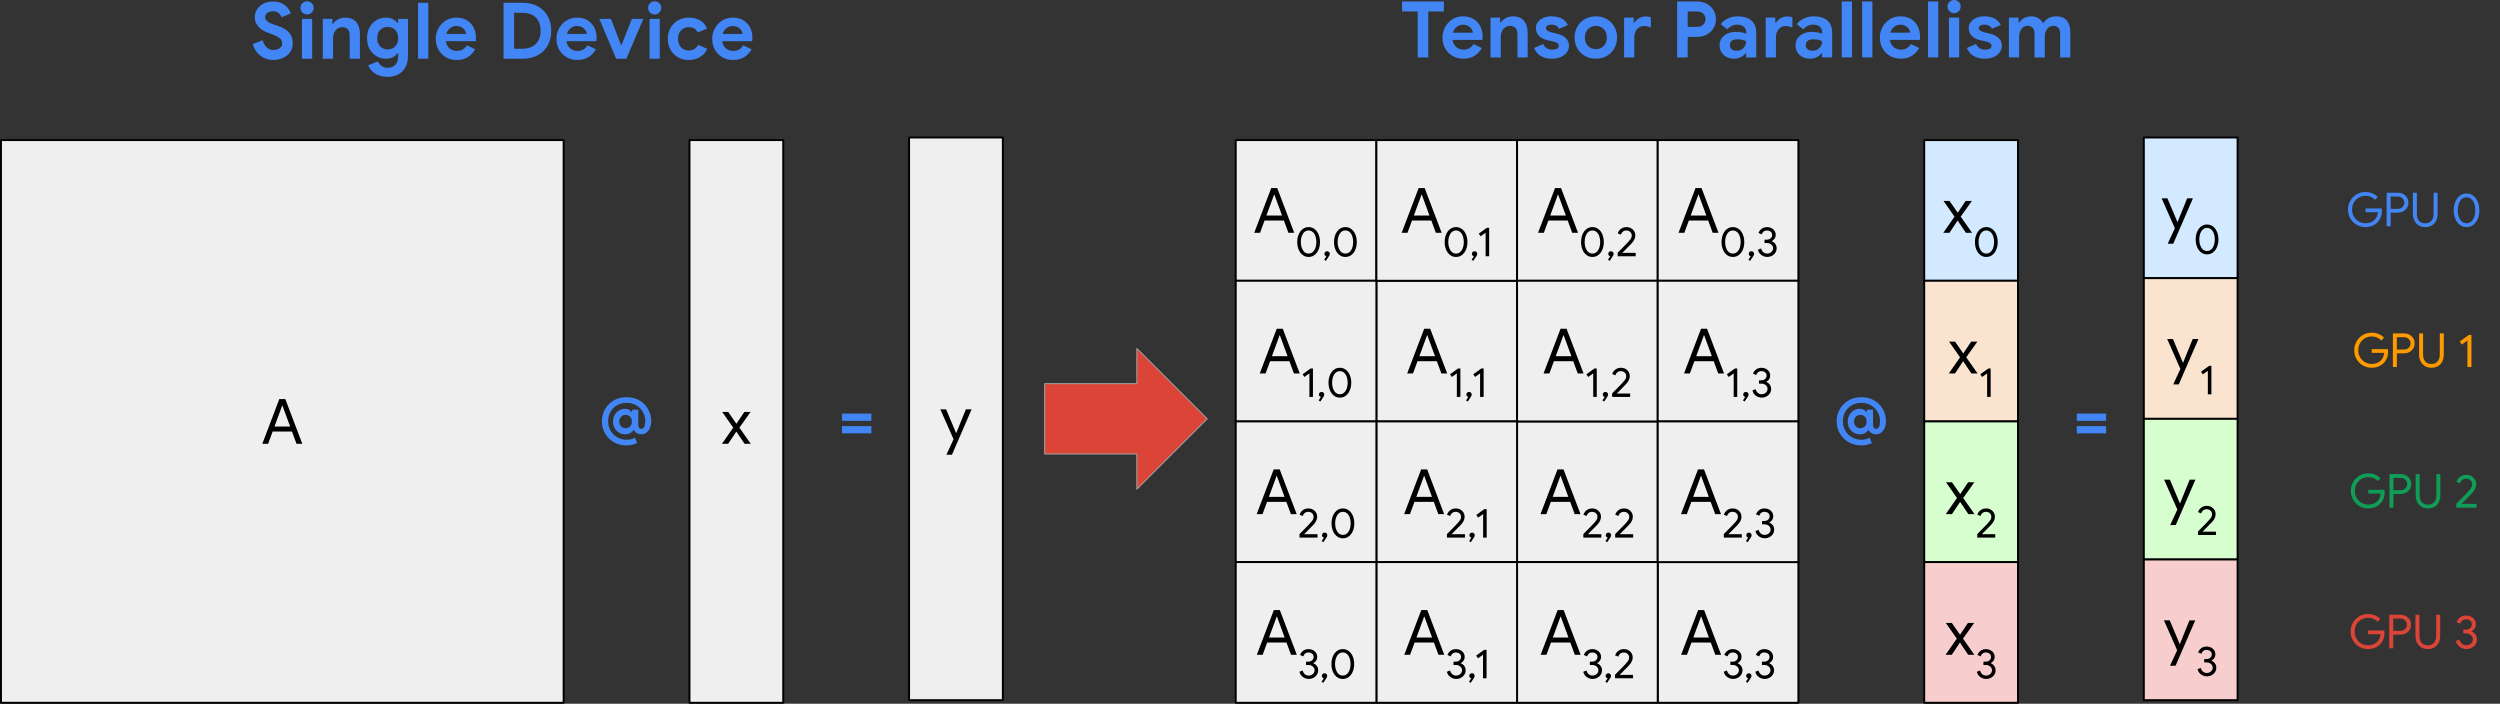 <?xml version="1.0" encoding="UTF-8" standalone="no"?>
<svg
   version="1.1"
   viewBox="0 0 2559.226 720.404"
   fill="none"
   stroke="none"
   stroke-linecap="square"
   stroke-miterlimit="10"
   id="svg131"
   sodipodi:docname="tensor_linear_basic_setup.svg"
   width="2559.226"
   height="720.404"
   inkscape:version="1.3.1 (9b9bdc1480, 2023-11-25, custom)"
   xmlns:inkscape="http://www.inkscape.org/namespaces/inkscape"
   xmlns:sodipodi="http://sodipodi.sourceforge.net/DTD/sodipodi-0.dtd"
   xmlns="http://www.w3.org/2000/svg"
   xmlns:svg="http://www.w3.org/2000/svg">
  <rect x="0" y="0" width="2559.226" height="720.404" fill="#333333" stroke="none"/>
  <defs
     id="defs131" />
  <sodipodi:namedview
     id="namedview131"
     pagecolor="#ffffff"
     bordercolor="#666666"
     borderopacity="1.0"
     inkscape:showpageshadow="2"
     inkscape:pageopacity="0.0"
     inkscape:pagecheckerboard="0"
     inkscape:deskcolor="#d1d1d1"
     showgrid="false"
     inkscape:zoom="1.2304688"
     inkscape:cx="1278.3746"
     inkscape:cy="331.1746"
     inkscape:window-width="3840"
     inkscape:window-height="2079"
     inkscape:window-x="0"
     inkscape:window-y="44"
     inkscape:window-maximized="1"
     inkscape:current-layer="svg131" />
  <clipPath
     id="g2bc70ebdeaa_0_0.0">
    <path
       d="M 0,0 H 2560 V 1440 H 0 Z"
       clip-rule="nonzero"
       id="path1" />
  </clipPath>
  <g
     clip-path="url(#g2bc70ebdeaa_0_0.0)"
     id="g131"
     transform="translate(-0.774,-388.321)">
    <path
       fill="#efefef"
       d="M 1.774,531.724 H 577.774 v 576 H 1.774 Z"
       fill-rule="evenodd"
       id="path3" />
    <path
       stroke="#000000"
       stroke-width="2"
       stroke-linejoin="round"
       stroke-linecap="butt"
       d="M 1.774,531.724 H 577.774 v 576 H 1.774 Z"
       fill-rule="evenodd"
       id="path4" />
    <path
       fill="#000000"
       d="m 269.287,842.664 17.422,-45.828 h 6.141 l 17.406,45.828 h -5.953 l -12.609,-34.234 -1.797,-4.938 h -0.25 l -1.797,4.938 -12.609,34.234 z m 19.844,-12.609 v -5.125 h 10.562 l 1.859,5.125 z m -12.406,0 1.844,-5.125 h 10.562 v 5.125 z"
       fill-rule="nonzero"
       id="path5" />
    <path
       fill="#efefef"
       d="m 706.575,531.724 h 96 v 576 h -96 z"
       fill-rule="evenodd"
       id="path8" />
    <path
       stroke="#000000"
       stroke-width="2"
       stroke-linejoin="round"
       stroke-linecap="butt"
       d="m 706.575,531.724 h 96 v 576 h -96 z"
       fill-rule="evenodd"
       id="path9" />
    <path
       fill="#000000"
       d="m 739.819,842.664 13.062,-18.75 h 0.578 l 9.281,-13.891 h 6.391 l -12.797,17.984 H 755.944 l -9.781,14.656 z m 0.266,-32.641 h 6.141 l 10.109,14.531 h 0.25 l 12.75,18.109 h -6.344 l -9.734,-14.469 h -0.438 z"
       fill-rule="nonzero"
       id="path10" />
    <path
       fill="#000000"
       fill-opacity="0"
       d="m 599.009,768.612 h 86.331 v 96.945 h -86.331 z"
       fill-rule="evenodd"
       id="path11" />
    <path
       fill="#4285f4"
       d="m 642.268,844.302 q -5.562,0 -10.203,-1.922 -4.641,-1.922 -8.031,-5.312 -3.391,-3.391 -5.25,-7.875 -1.859,-4.484 -1.859,-9.594 0,-5.125 1.828,-9.562 1.828,-4.453 5.219,-7.875 3.391,-3.422 8.031,-5.344 4.641,-1.922 10.266,-1.922 5.578,0 10.203,1.922 4.641,1.922 7.969,5.312 3.328,3.391 5.156,7.812 1.828,4.406 1.828,9.391 0,3.844 -1.219,6.922 -1.219,3.062 -3.531,4.859 -2.297,1.797 -5.562,1.797 -2.359,0 -4.438,-1.219 -2.078,-1.219 -3.109,-3.391 -0.953,1.531 -2.266,2.562 -1.312,1.016 -2.953,1.531 -1.625,0.516 -3.609,0.516 -3.453,0 -6.281,-1.656 -2.812,-1.672 -4.484,-4.609 -1.656,-2.953 -1.656,-6.797 0,-3.844 1.688,-6.781 1.703,-2.938 4.453,-4.594 2.766,-1.672 6.031,-1.672 1.656,0 2.969,0.453 1.312,0.438 2.297,1.172 1,0.734 1.641,1.703 h 0.516 v -2.438 h 6.266 v 15.75 q 0,1.594 0.859,2.75 0.875,1.141 2.344,1.141 1.016,0 1.781,-0.594 0.781,-0.609 1.25,-1.734 0.484,-1.125 0.703,-2.594 0.234,-1.469 0.234,-3.141 0,-3.641 -1.406,-7 -1.406,-3.359 -3.938,-5.953 -2.531,-2.594 -6.016,-4.094 -3.484,-1.5 -7.719,-1.5 -4.031,0 -7.453,1.344 -3.422,1.344 -6.016,3.875 -2.594,2.516 -4.031,5.969 -1.438,3.453 -1.438,7.688 0,4.219 1.531,7.688 1.531,3.453 4.188,5.984 2.656,2.516 6.078,3.859 3.438,1.344 7.141,1.344 2.438,0 4.578,-0.531 2.141,-0.547 3.938,-1.578 l 2.172,5.562 q -2.297,1.094 -5.094,1.734 -2.781,0.641 -5.594,0.641 z m -1.078,-17.609 q 1.719,0 3.188,-0.797 1.484,-0.797 2.375,-2.328 0.891,-1.547 0.891,-3.719 0,-2.172 -0.891,-3.703 -0.891,-1.547 -2.375,-2.344 -1.469,-0.797 -3.188,-0.797 -1.672,0 -3.172,0.828 -1.5,0.828 -2.406,2.344 -0.891,1.5 -0.891,3.672 0,2.109 0.891,3.656 0.906,1.531 2.406,2.359 1.5,0.828 3.172,0.828 z"
       fill-rule="nonzero"
       id="path12" />
    <path
       fill="#000000"
       fill-opacity="0"
       d="m 834.608,768.612 h 86.331 v 96.945 H 834.608 Z"
       fill-rule="evenodd"
       id="path13" />
    <path
       fill="#4285f4"
       d="m 862.764,819.145 v -7.422 h 30.016 v 7.422 z m 0,12.797 v -7.422 h 30.016 v 7.422 z"
       fill-rule="nonzero"
       id="path14" />
    <path
       fill="#efefef"
       d="m 931.375,529.084 h 96 v 576 h -96 z"
       fill-rule="evenodd"
       id="path15" />
    <path
       stroke="#000000"
       stroke-width="2"
       stroke-linejoin="round"
       stroke-linecap="butt"
       d="m 931.375,529.084 h 96 v 576 h -96 z"
       fill-rule="evenodd"
       id="path16" />
    <path
       fill="#000000"
       d="m 976.014,852.18 q -0.188,0.453 -0.453,1 -0.25,0.547 -0.312,0.672 h -5.641 q 0.391,-0.844 0.828,-1.828 0.453,-0.984 1.094,-2.406 0.391,-0.828 0.703,-1.531 0.328,-0.703 0.734,-1.578 0.422,-0.859 1,-2.125 l 4.484,-9.734 1.219,-3.016 9.844,-24.25 h 5.891 l -16.891,38.984 q -0.266,0.562 -0.812,1.812 -0.531,1.25 -1.016,2.438 -0.484,1.188 -0.672,1.562 z m 1.219,-13.5 -13.828,-31.297 h 5.891 l 10.234,24.25 h 0.516 z"
       fill-rule="nonzero"
       id="path17" />
    <path
       fill="#efefef"
       d="m 1265.774,531.724 h 144 v 144 h -144 z"
       fill-rule="evenodd"
       id="path18" />
    <path
       stroke="#000000"
       stroke-width="2"
       stroke-linejoin="round"
       stroke-linecap="butt"
       d="m 1265.774,531.724 h 144 v 144 h -144 z"
       fill-rule="evenodd"
       id="path19" />
    <path
       fill="#000000"
       d="m 1284.698,626.664 17.422,-45.828 h 6.141 l 17.406,45.828 h -5.953 l -12.609,-34.234 -1.797,-4.938 h -0.25 l -1.797,4.938 -12.609,34.234 z m 19.844,-12.609 v -5.125 h 10.562 l 1.859,5.125 z m -12.406,0 1.844,-5.125 h 10.562 v 5.125 z"
       fill-rule="nonzero"
       id="path20" />
    <path
       fill="#000000"
       d="m 1340.359,651.352 q -2.688,0 -4.828,-1.172 -2.125,-1.172 -3.656,-3.266 -1.531,-2.094 -2.344,-4.859 -0.812,-2.781 -0.812,-5.984 0,-3.188 0.812,-5.953 0.812,-2.781 2.344,-4.875 1.531,-2.094 3.656,-3.266 2.141,-1.172 4.828,-1.172 2.688,0 4.844,1.172 2.156,1.172 3.688,3.266 1.531,2.094 2.344,4.875 0.812,2.766 0.812,5.953 0,3.203 -0.812,5.984 -0.812,2.766 -2.344,4.859 -1.531,2.094 -3.688,3.266 -2.156,1.172 -4.844,1.172 z m 0,-3.453 q 2.469,0 4.266,-1.578 1.797,-1.578 2.75,-4.266 0.969,-2.688 0.969,-5.984 0,-3.328 -0.969,-6.016 -0.953,-2.688 -2.75,-4.234 -1.797,-1.562 -4.266,-1.562 -2.469,0 -4.25,1.562 -1.766,1.547 -2.734,4.234 -0.953,2.688 -0.953,6.016 0,3.297 0.953,5.984 0.969,2.688 2.734,4.266 1.781,1.578 4.25,1.578 z m 17.701,7.453 -1.75,-1.141 2.312,-3.547 q -0.688,-0.125 -1.359,-0.766 -0.656,-0.641 -0.656,-1.703 0,-1.109 0.781,-1.891 0.797,-0.797 1.953,-0.797 0.594,0 1.078,0.219 0.5,0.203 0.859,0.562 0.359,0.359 0.578,0.859 0.219,0.484 0.219,1.047 0,0.5 -0.172,1 -0.172,0.484 -0.438,0.953 -0.25,0.469 -0.594,0.938 z m 19.965,-4 q -2.688,0 -4.828,-1.172 -2.125,-1.172 -3.656,-3.266 -1.531,-2.094 -2.344,-4.859 -0.812,-2.781 -0.812,-5.984 0,-3.188 0.812,-5.953 0.812,-2.781 2.344,-4.875 1.531,-2.094 3.656,-3.266 2.141,-1.172 4.828,-1.172 2.688,0 4.844,1.172 2.156,1.172 3.688,3.266 1.531,2.094 2.344,4.875 0.812,2.766 0.812,5.953 0,3.203 -0.812,5.984 -0.812,2.766 -2.344,4.859 -1.531,2.094 -3.688,3.266 -2.156,1.172 -4.844,1.172 z m 0,-3.453 q 2.469,0 4.266,-1.578 1.797,-1.578 2.75,-4.266 0.969,-2.688 0.969,-5.984 0,-3.328 -0.969,-6.016 -0.953,-2.688 -2.75,-4.234 -1.797,-1.562 -4.266,-1.562 -2.469,0 -4.25,1.562 -1.766,1.547 -2.734,4.234 -0.953,2.688 -0.953,6.016 0,3.297 0.953,5.984 0.969,2.688 2.734,4.266 1.781,1.578 4.25,1.578 z"
       fill-rule="nonzero"
       id="path21" />
    <path
       fill="#efefef"
       d="m 1409.774,675.724 h 144 v 144 h -144 z"
       fill-rule="evenodd"
       id="path22" />
    <path
       stroke="#000000"
       stroke-width="2"
       stroke-linejoin="round"
       stroke-linecap="butt"
       d="m 1409.774,675.724 h 144 v 144 h -144 z"
       fill-rule="evenodd"
       id="path23" />
    <path
       fill="#000000"
       d="m 1441.282,770.664 17.422,-45.828 h 6.141 l 17.406,45.828 h -5.953 l -12.609,-34.234 -1.797,-4.938 h -0.25 l -1.797,4.938 -12.609,34.234 z m 19.844,-12.609 v -5.125 h 10.562 l 1.859,5.125 z m -12.406,0 1.844,-5.125 h 10.562 v 5.125 z"
       fill-rule="nonzero"
       id="path24" />
    <path
       fill="#000000"
       d="m 1492.131,794.664 v -24.094 l -5.125,3.656 -1.875,-2.766 8.312,-5.969 h 2.312 v 29.172 z m 11.209,4.688 -1.75,-1.141 2.312,-3.547 q -0.688,-0.125 -1.359,-0.766 -0.656,-0.641 -0.656,-1.703 0,-1.109 0.781,-1.891 0.797,-0.797 1.953,-0.797 0.594,0 1.078,0.219 0.5,0.203 0.859,0.562 0.359,0.359 0.578,0.859 0.219,0.484 0.219,1.047 0,0.5 -0.172,1 -0.172,0.484 -0.438,0.953 -0.25,0.469 -0.594,0.938 z m 12.592,-4.688 v -24.094 l -5.125,3.656 -1.875,-2.766 8.312,-5.969 h 2.312 v 29.172 z"
       fill-rule="nonzero"
       id="path25" />
    <path
       fill="#efefef"
       d="m 1553.774,819.724 h 144 v 144 h -144 z"
       fill-rule="evenodd"
       id="path26" />
    <path
       stroke="#000000"
       stroke-width="2"
       stroke-linejoin="round"
       stroke-linecap="butt"
       d="m 1553.774,819.724 h 144 v 144 h -144 z"
       fill-rule="evenodd"
       id="path27" />
    <path
       fill="#000000"
       d="m 1577.774,914.664 17.422,-45.828 h 6.141 l 17.406,45.828 h -5.953 l -12.609,-34.234 -1.797,-4.938 h -0.25 l -1.797,4.938 -12.609,34.234 z m 19.844,-12.609 v -5.125 h 10.562 l 1.859,5.125 z m -12.406,0 1.844,-5.125 h 10.562 v 5.125 z"
       fill-rule="nonzero"
       id="path28" />
    <path
       fill="#000000"
       d="m 1621.623,938.664 v -3.625 q 0.125,-0.125 1.016,-1.016 0.906,-0.906 2.219,-2.25 1.328,-1.344 2.781,-2.812 1.453,-1.469 2.703,-2.766 1.266,-1.312 1.984,-2.125 1.328,-1.438 2.125,-2.484 0.812,-1.047 1.203,-2.047 0.391,-1.016 0.391,-2.328 0,-1.234 -0.641,-2.359 -0.641,-1.141 -1.859,-1.859 -1.219,-0.734 -3.047,-0.734 -1.719,0 -2.891,0.734 -1.172,0.719 -1.812,1.719 -0.641,1 -0.844,1.812 l -3.281,-1.312 q 0.25,-0.906 0.906,-1.984 0.672,-1.094 1.75,-2.094 1.094,-1 2.641,-1.656 1.562,-0.672 3.609,-0.672 2.781,0 4.828,1.172 2.047,1.172 3.172,3.078 1.125,1.891 1.125,4.109 0,1.922 -0.719,3.656 -0.719,1.719 -1.797,3.125 -1.062,1.406 -2.172,2.469 -0.547,0.562 -1.531,1.547 -0.984,0.984 -2.094,2.109 -1.109,1.125 -2.172,2.203 -1.062,1.062 -1.859,1.875 -0.781,0.797 -1.094,1.062 v 0 h 13.781 v 3.453 z m 24.437,4.688 -1.75,-1.141 2.312,-3.547 q -0.688,-0.125 -1.359,-0.766 -0.656,-0.641 -0.656,-1.703 0,-1.109 0.781,-1.891 0.797,-0.797 1.953,-0.797 0.594,0 1.078,0.219 0.5,0.203 0.859,0.562 0.359,0.359 0.578,0.859 0.219,0.484 0.219,1.047 0,0.5 -0.172,1 -0.172,0.484 -0.438,0.953 -0.25,0.469 -0.594,0.938 z m 8.152,-4.688 v -3.625 q 0.125,-0.125 1.016,-1.016 0.906,-0.906 2.219,-2.25 1.328,-1.344 2.781,-2.812 1.453,-1.469 2.703,-2.766 1.266,-1.312 1.984,-2.125 1.328,-1.438 2.125,-2.484 0.812,-1.047 1.203,-2.047 0.391,-1.016 0.391,-2.328 0,-1.234 -0.641,-2.359 -0.641,-1.141 -1.859,-1.859 -1.219,-0.734 -3.047,-0.734 -1.719,0 -2.891,0.734 -1.172,0.719 -1.812,1.719 -0.641,1 -0.844,1.812 l -3.281,-1.312 q 0.25,-0.906 0.906,-1.984 0.672,-1.094 1.75,-2.094 1.094,-1 2.641,-1.656 1.562,-0.672 3.609,-0.672 2.781,0 4.828,1.172 2.047,1.172 3.172,3.078 1.125,1.891 1.125,4.109 0,1.922 -0.719,3.656 -0.719,1.719 -1.797,3.125 -1.062,1.406 -2.172,2.469 -0.547,0.562 -1.531,1.547 -0.984,0.984 -2.094,2.109 -1.109,1.125 -2.172,2.203 -1.062,1.062 -1.859,1.875 -0.781,0.797 -1.094,1.062 v 0 h 13.781 v 3.453 z"
       fill-rule="nonzero"
       id="path29" />
    <path
       fill="#efefef"
       d="m 1697.774,963.724 h 144 v 144 h -144 z"
       fill-rule="evenodd"
       id="path30" />
    <path
       stroke="#000000"
       stroke-width="2"
       stroke-linejoin="round"
       stroke-linecap="butt"
       d="m 1697.774,963.724 h 144 v 144 h -144 z"
       fill-rule="evenodd"
       id="path31" />
    <path
       fill="#000000"
       d="m 1721.71,1058.664 17.422,-45.828 h 6.141 l 17.406,45.828 h -5.953 l -12.609,-34.234 -1.797,-4.938 h -0.25 l -1.797,4.938 -12.609,34.234 z m 19.844,-12.609 v -5.125 h 10.562 l 1.859,5.125 z m -12.406,0 1.844,-5.125 h 10.562 v 5.125 z"
       fill-rule="nonzero"
       id="path32" />
    <path
       fill="#000000"
       d="m 1774.778,1083.352 q -1.719,0 -3.641,-0.719 -1.906,-0.734 -3.484,-2.328 -1.578,-1.609 -2.359,-4.25 l 3.297,-1.375 q 0.719,2.484 2.344,3.859 1.625,1.359 3.844,1.359 1.656,0 3.031,-0.703 1.391,-0.719 2.219,-1.953 0.844,-1.234 0.844,-2.812 0,-1.531 -0.859,-2.75 -0.844,-1.219 -2.25,-1.922 -1.406,-0.703 -3.125,-0.703 h -2.516 v -3.375 h 2.266 q 1.531,0 2.781,-0.594 1.266,-0.594 1.984,-1.703 0.734,-1.109 0.734,-2.594 0,-2.094 -1.562,-3.312 -1.547,-1.219 -3.766,-1.219 -1.625,0 -2.688,0.625 -1.062,0.609 -1.688,1.531 -0.625,0.922 -0.922,1.812 l -3.328,-1.406 q 0.438,-1.281 1.5,-2.656 1.062,-1.391 2.828,-2.375 1.781,-0.984 4.297,-0.984 2.594,0 4.625,1.031 2.031,1.016 3.203,2.828 1.172,1.812 1.172,4.125 0,1.609 -0.578,2.859 -0.578,1.234 -1.5,2.094 -0.906,0.844 -1.938,1.359 v 0.156 q 1.375,0.562 2.5,1.562 1.125,1 1.812,2.391 0.688,1.391 0.688,3.172 0,2.609 -1.328,4.641 -1.328,2.016 -3.547,3.172 -2.203,1.156 -4.891,1.156 z m 14.962,4 -1.75,-1.141 2.312,-3.547 q -0.688,-0.125 -1.359,-0.766 -0.656,-0.641 -0.656,-1.703 0,-1.109 0.781,-1.891 0.797,-0.797 1.953,-0.797 0.594,0 1.078,0.219 0.5,0.203 0.859,0.562 0.359,0.359 0.578,0.859 0.219,0.484 0.219,1.047 0,0.5 -0.172,1 -0.172,0.484 -0.438,0.953 -0.25,0.469 -0.594,0.938 z m 17.371,-4 q -1.719,0 -3.641,-0.719 -1.906,-0.734 -3.484,-2.328 -1.578,-1.609 -2.359,-4.25 l 3.297,-1.375 q 0.719,2.484 2.344,3.859 1.625,1.359 3.844,1.359 1.656,0 3.031,-0.703 1.391,-0.719 2.219,-1.953 0.844,-1.234 0.844,-2.812 0,-1.531 -0.859,-2.75 -0.844,-1.219 -2.25,-1.922 -1.406,-0.703 -3.125,-0.703 h -2.516 v -3.375 h 2.266 q 1.531,0 2.781,-0.594 1.266,-0.594 1.984,-1.703 0.734,-1.109 0.734,-2.594 0,-2.094 -1.562,-3.312 -1.547,-1.219 -3.766,-1.219 -1.625,0 -2.688,0.625 -1.062,0.609 -1.688,1.531 -0.625,0.922 -0.922,1.812 l -3.328,-1.406 q 0.438,-1.281 1.5,-2.656 1.062,-1.391 2.828,-2.375 1.781,-0.984 4.297,-0.984 2.594,0 4.625,1.031 2.031,1.016 3.203,2.828 1.172,1.812 1.172,4.125 0,1.609 -0.578,2.859 -0.578,1.234 -1.5,2.094 -0.906,0.844 -1.938,1.359 v 0.156 q 1.375,0.562 2.5,1.562 1.125,1 1.812,2.391 0.688,1.391 0.688,3.172 0,2.609 -1.328,4.641 -1.328,2.016 -3.547,3.172 -2.203,1.156 -4.891,1.156 z"
       fill-rule="nonzero"
       id="path33" />
    <path
       fill="#efefef"
       d="m 1409.774,531.724 h 144 v 144 h -144 z"
       fill-rule="evenodd"
       id="path34" />
    <path
       stroke="#000000"
       stroke-width="2"
       stroke-linejoin="round"
       stroke-linecap="butt"
       d="m 1409.774,531.724 h 144 v 144 h -144 z"
       fill-rule="evenodd"
       id="path35" />
    <path
       fill="#000000"
       d="m 1435.63,626.664 17.422,-45.828 h 6.141 l 17.406,45.828 h -5.953 l -12.609,-34.234 -1.797,-4.938 h -0.25 l -1.797,4.938 -12.609,34.234 z m 19.844,-12.609 v -5.125 h 10.562 l 1.859,5.125 z m -12.406,0 1.844,-5.125 h 10.562 v 5.125 z"
       fill-rule="nonzero"
       id="path36" />
    <path
       fill="#000000"
       d="m 1491.291,651.352 q -2.688,0 -4.828,-1.172 -2.125,-1.172 -3.656,-3.266 -1.531,-2.094 -2.344,-4.859 -0.812,-2.781 -0.812,-5.984 0,-3.188 0.812,-5.953 0.812,-2.781 2.344,-4.875 1.531,-2.094 3.656,-3.266 2.141,-1.172 4.828,-1.172 2.688,0 4.844,1.172 2.156,1.172 3.688,3.266 1.531,2.094 2.344,4.875 0.812,2.766 0.812,5.953 0,3.203 -0.812,5.984 -0.812,2.766 -2.344,4.859 -1.531,2.094 -3.688,3.266 -2.156,1.172 -4.844,1.172 z m 0,-3.453 q 2.469,0 4.266,-1.578 1.797,-1.578 2.75,-4.266 0.969,-2.688 0.969,-5.984 0,-3.328 -0.969,-6.016 -0.953,-2.688 -2.75,-4.234 -1.797,-1.562 -4.266,-1.562 -2.469,0 -4.25,1.562 -1.766,1.547 -2.734,4.234 -0.953,2.688 -0.953,6.016 0,3.297 0.953,5.984 0.969,2.688 2.734,4.266 1.781,1.578 4.25,1.578 z m 17.701,7.453 -1.75,-1.141 2.312,-3.547 q -0.688,-0.125 -1.359,-0.766 -0.656,-0.641 -0.656,-1.703 0,-1.109 0.781,-1.891 0.797,-0.797 1.953,-0.797 0.594,0 1.078,0.219 0.5,0.203 0.859,0.562 0.359,0.359 0.578,0.859 0.219,0.484 0.219,1.047 0,0.5 -0.172,1 -0.172,0.484 -0.438,0.953 -0.25,0.469 -0.594,0.938 z m 12.592,-4.688 v -24.094 l -5.125,3.656 -1.875,-2.766 8.312,-5.969 h 2.312 v 29.172 z"
       fill-rule="nonzero"
       id="path37" />
    <path
       fill="#efefef"
       d="m 1553.774,531.724 h 144 v 144 h -144 z"
       fill-rule="evenodd"
       id="path38" />
    <path
       stroke="#000000"
       stroke-width="2"
       stroke-linejoin="round"
       stroke-linecap="butt"
       d="m 1553.774,531.724 h 144 v 144 h -144 z"
       fill-rule="evenodd"
       id="path39" />
    <path
       fill="#000000"
       d="m 1575.236,626.664 17.422,-45.828 h 6.141 l 17.406,45.828 h -5.953 l -12.609,-34.234 -1.797,-4.938 h -0.25 l -1.797,4.938 -12.609,34.234 z m 19.844,-12.609 v -5.125 h 10.562 l 1.859,5.125 z m -12.406,0 1.844,-5.125 h 10.562 v 5.125 z"
       fill-rule="nonzero"
       id="path40" />
    <path
       fill="#000000"
       d="m 1630.897,651.352 q -2.688,0 -4.828,-1.172 -2.125,-1.172 -3.656,-3.266 -1.531,-2.094 -2.344,-4.859 -0.812,-2.781 -0.812,-5.984 0,-3.188 0.812,-5.953 0.812,-2.781 2.344,-4.875 1.531,-2.094 3.656,-3.266 2.141,-1.172 4.828,-1.172 2.688,0 4.844,1.172 2.156,1.172 3.688,3.266 1.531,2.094 2.344,4.875 0.812,2.766 0.812,5.953 0,3.203 -0.812,5.984 -0.812,2.766 -2.344,4.859 -1.531,2.094 -3.688,3.266 -2.156,1.172 -4.844,1.172 z m 0,-3.453 q 2.469,0 4.266,-1.578 1.797,-1.578 2.75,-4.266 0.969,-2.688 0.969,-5.984 0,-3.328 -0.969,-6.016 -0.953,-2.688 -2.75,-4.234 -1.797,-1.562 -4.266,-1.562 -2.469,0 -4.25,1.562 -1.766,1.547 -2.734,4.234 -0.953,2.688 -0.953,6.016 0,3.297 0.953,5.984 0.969,2.688 2.734,4.266 1.781,1.578 4.25,1.578 z m 17.701,7.453 -1.75,-1.141 2.312,-3.547 q -0.688,-0.125 -1.359,-0.766 -0.656,-0.641 -0.656,-1.703 0,-1.109 0.781,-1.891 0.797,-0.797 1.953,-0.797 0.594,0 1.078,0.219 0.5,0.203 0.859,0.562 0.359,0.359 0.578,0.859 0.219,0.484 0.219,1.047 0,0.5 -0.172,1 -0.172,0.484 -0.438,0.953 -0.25,0.469 -0.594,0.938 z m 8.152,-4.688 v -3.625 q 0.125,-0.125 1.016,-1.016 0.906,-0.906 2.219,-2.25 1.328,-1.344 2.781,-2.812 1.453,-1.469 2.703,-2.766 1.266,-1.312 1.984,-2.125 1.328,-1.438 2.125,-2.484 0.812,-1.047 1.203,-2.047 0.391,-1.016 0.391,-2.328 0,-1.234 -0.641,-2.359 -0.641,-1.141 -1.859,-1.859 -1.219,-0.734 -3.047,-0.734 -1.719,0 -2.891,0.734 -1.172,0.719 -1.812,1.719 -0.641,1 -0.844,1.812 l -3.281,-1.312 q 0.25,-0.906 0.906,-1.984 0.672,-1.094 1.75,-2.094 1.094,-1 2.641,-1.656 1.562,-0.672 3.609,-0.672 2.781,0 4.828,1.172 2.047,1.172 3.172,3.078 1.125,1.891 1.125,4.109 0,1.922 -0.719,3.656 -0.719,1.719 -1.797,3.125 -1.062,1.406 -2.172,2.469 -0.547,0.562 -1.531,1.547 -0.984,0.984 -2.094,2.109 -1.109,1.125 -2.172,2.203 -1.062,1.062 -1.859,1.875 -0.781,0.797 -1.094,1.062 v 0 h 13.781 v 3.453 z"
       fill-rule="nonzero"
       id="path41" />
    <path
       fill="#efefef"
       d="m 1697.774,531.724 h 144 v 144 h -144 z"
       fill-rule="evenodd"
       id="path42" />
    <path
       stroke="#000000"
       stroke-width="2"
       stroke-linejoin="round"
       stroke-linecap="butt"
       d="m 1697.774,531.724 h 144 v 144 h -144 z"
       fill-rule="evenodd"
       id="path43" />
    <path
       fill="#000000"
       d="m 1719.044,626.664 17.422,-45.828 h 6.141 l 17.406,45.828 h -5.953 l -12.609,-34.234 -1.797,-4.938 h -0.25 l -1.797,4.938 -12.609,34.234 z m 19.844,-12.609 v -5.125 h 10.562 l 1.859,5.125 z m -12.406,0 1.844,-5.125 h 10.562 v 5.125 z"
       fill-rule="nonzero"
       id="path44" />
    <path
       fill="#000000"
       d="m 1774.705,651.352 q -2.688,0 -4.828,-1.172 -2.125,-1.172 -3.656,-3.266 -1.531,-2.094 -2.344,-4.859 -0.812,-2.781 -0.812,-5.984 0,-3.188 0.812,-5.953 0.812,-2.781 2.344,-4.875 1.531,-2.094 3.656,-3.266 2.141,-1.172 4.828,-1.172 2.688,0 4.844,1.172 2.156,1.172 3.688,3.266 1.531,2.094 2.344,4.875 0.812,2.766 0.812,5.953 0,3.203 -0.812,5.984 -0.812,2.766 -2.344,4.859 -1.531,2.094 -3.688,3.266 -2.156,1.172 -4.844,1.172 z m 0,-3.453 q 2.469,0 4.266,-1.578 1.797,-1.578 2.75,-4.266 0.969,-2.688 0.969,-5.984 0,-3.328 -0.969,-6.016 -0.953,-2.688 -2.75,-4.234 -1.797,-1.562 -4.266,-1.562 -2.469,0 -4.25,1.562 -1.766,1.547 -2.734,4.234 -0.953,2.688 -0.953,6.016 0,3.297 0.953,5.984 0.969,2.688 2.734,4.266 1.781,1.578 4.25,1.578 z m 17.701,7.453 -1.75,-1.141 2.312,-3.547 q -0.688,-0.125 -1.359,-0.766 -0.656,-0.641 -0.656,-1.703 0,-1.109 0.781,-1.891 0.797,-0.797 1.953,-0.797 0.594,0 1.078,0.219 0.5,0.203 0.859,0.562 0.359,0.359 0.578,0.859 0.219,0.484 0.219,1.047 0,0.5 -0.172,1 -0.172,0.484 -0.438,0.953 -0.25,0.469 -0.594,0.938 z m 17.371,-4 q -1.719,0 -3.641,-0.719 -1.906,-0.734 -3.484,-2.328 -1.578,-1.609 -2.359,-4.25 l 3.297,-1.375 q 0.719,2.484 2.344,3.859 1.625,1.359 3.844,1.359 1.656,0 3.031,-0.703 1.391,-0.719 2.219,-1.953 0.844,-1.234 0.844,-2.812 0,-1.531 -0.859,-2.75 -0.844,-1.219 -2.25,-1.922 -1.406,-0.703 -3.125,-0.703 h -2.516 v -3.375 h 2.266 q 1.531,0 2.781,-0.594 1.266,-0.594 1.984,-1.703 0.734,-1.109 0.734,-2.594 0,-2.094 -1.562,-3.312 -1.547,-1.219 -3.766,-1.219 -1.625,0 -2.688,0.625 -1.062,0.609 -1.688,1.531 -0.625,0.922 -0.922,1.812 l -3.328,-1.406 q 0.438,-1.281 1.5,-2.656 1.062,-1.391 2.828,-2.375 1.781,-0.984 4.297,-0.984 2.594,0 4.625,1.031 2.031,1.016 3.203,2.828 1.172,1.812 1.172,4.125 0,1.609 -0.578,2.859 -0.578,1.234 -1.5,2.094 -0.906,0.844 -1.938,1.359 v 0.156 q 1.375,0.562 2.5,1.562 1.125,1 1.812,2.391 0.688,1.391 0.688,3.172 0,2.609 -1.328,4.641 -1.328,2.016 -3.547,3.172 -2.203,1.156 -4.891,1.156 z"
       fill-rule="nonzero"
       id="path45" />
    <path
       fill="#efefef"
       d="m 1553.774,675.724 h 144 v 144 h -144 z"
       fill-rule="evenodd"
       id="path46" />
    <path
       stroke="#000000"
       stroke-width="2"
       stroke-linejoin="round"
       stroke-linecap="butt"
       d="m 1553.774,675.724 h 144 v 144 h -144 z"
       fill-rule="evenodd"
       id="path47" />
    <path
       fill="#000000"
       d="m 1580.888,770.664 17.422,-45.828 h 6.141 l 17.406,45.828 h -5.953 l -12.609,-34.234 -1.797,-4.938 h -0.25 l -1.797,4.938 -12.609,34.234 z m 19.844,-12.609 v -5.125 h 10.562 l 1.859,5.125 z m -12.406,0 1.844,-5.125 h 10.562 v 5.125 z"
       fill-rule="nonzero"
       id="path48" />
    <path
       fill="#000000"
       d="m 1631.737,794.664 v -24.094 l -5.125,3.656 -1.875,-2.766 8.312,-5.969 h 2.312 v 29.172 z m 11.209,4.688 -1.75,-1.141 2.312,-3.547 q -0.688,-0.125 -1.359,-0.766 -0.656,-0.641 -0.656,-1.703 0,-1.109 0.781,-1.891 0.797,-0.797 1.953,-0.797 0.594,0 1.078,0.219 0.5,0.203 0.859,0.562 0.359,0.359 0.578,0.859 0.219,0.484 0.219,1.047 0,0.5 -0.172,1 -0.172,0.484 -0.438,0.953 -0.25,0.469 -0.594,0.938 z m 8.152,-4.688 v -3.625 q 0.125,-0.125 1.016,-1.016 0.906,-0.906 2.219,-2.25 1.328,-1.344 2.781,-2.812 1.453,-1.469 2.703,-2.766 1.266,-1.312 1.984,-2.125 1.328,-1.438 2.125,-2.484 0.812,-1.047 1.203,-2.047 0.391,-1.016 0.391,-2.328 0,-1.234 -0.641,-2.359 -0.641,-1.141 -1.859,-1.859 -1.219,-0.734 -3.047,-0.734 -1.719,0 -2.891,0.734 -1.172,0.719 -1.812,1.719 -0.641,1 -0.844,1.812 l -3.281,-1.312 q 0.25,-0.906 0.906,-1.984 0.672,-1.094 1.75,-2.094 1.094,-1 2.641,-1.656 1.562,-0.672 3.609,-0.672 2.781,0 4.828,1.172 2.047,1.172 3.172,3.078 1.125,1.891 1.125,4.109 0,1.922 -0.719,3.656 -0.719,1.719 -1.797,3.125 -1.062,1.406 -2.172,2.469 -0.547,0.562 -1.531,1.547 -0.984,0.984 -2.094,2.109 -1.109,1.125 -2.172,2.203 -1.062,1.062 -1.859,1.875 -0.781,0.797 -1.094,1.062 v 0 h 13.781 v 3.453 z"
       fill-rule="nonzero"
       id="path49" />
    <path
       fill="#efefef"
       d="m 1697.774,675.724 h 144 v 144 h -144 z"
       fill-rule="evenodd"
       id="path50" />
    <path
       stroke="#000000"
       stroke-width="2"
       stroke-linejoin="round"
       stroke-linecap="butt"
       d="m 1697.774,675.724 h 144 v 144 h -144 z"
       fill-rule="evenodd"
       id="path51" />
    <path
       fill="#000000"
       d="m 1724.696,770.664 17.422,-45.828 h 6.141 l 17.406,45.828 h -5.953 l -12.609,-34.234 -1.797,-4.938 h -0.25 l -1.797,4.938 -12.609,34.234 z m 19.844,-12.609 v -5.125 h 10.562 l 1.859,5.125 z m -12.406,0 1.844,-5.125 h 10.562 v 5.125 z"
       fill-rule="nonzero"
       id="path52" />
    <path
       fill="#000000"
       d="m 1775.545,794.664 v -24.094 l -5.125,3.656 -1.875,-2.766 8.312,-5.969 h 2.312 v 29.172 z m 11.209,4.688 -1.75,-1.141 2.312,-3.547 q -0.688,-0.125 -1.359,-0.766 -0.656,-0.641 -0.656,-1.703 0,-1.109 0.781,-1.891 0.797,-0.797 1.953,-0.797 0.594,0 1.078,0.219 0.5,0.203 0.859,0.562 0.359,0.359 0.578,0.859 0.219,0.484 0.219,1.047 0,0.5 -0.172,1 -0.172,0.484 -0.438,0.953 -0.25,0.469 -0.594,0.938 z m 17.371,-4 q -1.719,0 -3.641,-0.719 -1.906,-0.734 -3.484,-2.328 -1.578,-1.609 -2.359,-4.25 l 3.297,-1.375 q 0.719,2.484 2.344,3.859 1.625,1.359 3.844,1.359 1.656,0 3.031,-0.703 1.391,-0.719 2.219,-1.953 0.844,-1.234 0.844,-2.812 0,-1.531 -0.859,-2.75 -0.844,-1.219 -2.25,-1.922 -1.406,-0.703 -3.125,-0.703 h -2.516 v -3.375 h 2.266 q 1.531,0 2.781,-0.594 1.266,-0.594 1.984,-1.703 0.734,-1.109 0.734,-2.594 0,-2.094 -1.562,-3.312 -1.547,-1.219 -3.766,-1.219 -1.625,0 -2.688,0.625 -1.062,0.609 -1.688,1.531 -0.625,0.922 -0.922,1.812 l -3.328,-1.406 q 0.438,-1.281 1.5,-2.656 1.062,-1.391 2.828,-2.375 1.781,-0.984 4.297,-0.984 2.594,0 4.625,1.031 2.031,1.016 3.203,2.828 1.172,1.812 1.172,4.125 0,1.609 -0.578,2.859 -0.578,1.234 -1.5,2.094 -0.906,0.844 -1.938,1.359 v 0.156 q 1.375,0.562 2.5,1.562 1.125,1 1.812,2.391 0.688,1.391 0.688,3.172 0,2.609 -1.328,4.641 -1.328,2.016 -3.547,3.172 -2.203,1.156 -4.891,1.156 z"
       fill-rule="nonzero"
       id="path53" />
    <path
       fill="#efefef"
       d="m 1697.774,819.724 h 144 v 144 h -144 z"
       fill-rule="evenodd"
       id="path54" />
    <path
       stroke="#000000"
       stroke-width="2"
       stroke-linejoin="round"
       stroke-linecap="butt"
       d="m 1697.774,819.724 h 144 v 144 h -144 z"
       fill-rule="evenodd"
       id="path55" />
    <path
       fill="#000000"
       d="m 1721.582,914.664 17.422,-45.828 h 6.141 l 17.406,45.828 h -5.953 l -12.609,-34.234 -1.797,-4.938 h -0.25 l -1.797,4.938 -12.609,34.234 z m 19.844,-12.609 v -5.125 h 10.562 l 1.859,5.125 z m -12.406,0 1.844,-5.125 h 10.562 v 5.125 z"
       fill-rule="nonzero"
       id="path56" />
    <path
       fill="#000000"
       d="m 1765.431,938.664 v -3.625 q 0.125,-0.125 1.016,-1.016 0.906,-0.906 2.219,-2.25 1.328,-1.344 2.781,-2.812 1.453,-1.469 2.703,-2.766 1.266,-1.312 1.984,-2.125 1.328,-1.438 2.125,-2.484 0.812,-1.047 1.203,-2.047 0.391,-1.016 0.391,-2.328 0,-1.234 -0.641,-2.359 -0.641,-1.141 -1.859,-1.859 -1.219,-0.734 -3.047,-0.734 -1.719,0 -2.891,0.734 -1.172,0.719 -1.812,1.719 -0.641,1 -0.844,1.812 l -3.281,-1.312 q 0.25,-0.906 0.906,-1.984 0.672,-1.094 1.75,-2.094 1.094,-1 2.641,-1.656 1.562,-0.672 3.609,-0.672 2.781,0 4.828,1.172 2.047,1.172 3.172,3.078 1.125,1.891 1.125,4.109 0,1.922 -0.719,3.656 -0.719,1.719 -1.797,3.125 -1.062,1.406 -2.172,2.469 -0.547,0.562 -1.531,1.547 -0.984,0.984 -2.094,2.109 -1.109,1.125 -2.172,2.203 -1.062,1.062 -1.859,1.875 -0.781,0.797 -1.094,1.062 v 0 h 13.781 v 3.453 z m 24.437,4.688 -1.75,-1.141 2.312,-3.547 q -0.688,-0.125 -1.359,-0.766 -0.656,-0.641 -0.656,-1.703 0,-1.109 0.781,-1.891 0.797,-0.797 1.953,-0.797 0.594,0 1.078,0.219 0.5,0.203 0.859,0.562 0.359,0.359 0.578,0.859 0.219,0.484 0.219,1.047 0,0.5 -0.172,1 -0.172,0.484 -0.438,0.953 -0.25,0.469 -0.594,0.938 z m 17.371,-4 q -1.719,0 -3.641,-0.719 -1.906,-0.734 -3.484,-2.328 -1.578,-1.609 -2.359,-4.25 l 3.297,-1.375 q 0.719,2.484 2.344,3.859 1.625,1.359 3.844,1.359 1.656,0 3.031,-0.703 1.391,-0.719 2.219,-1.953 0.844,-1.234 0.844,-2.812 0,-1.531 -0.859,-2.75 -0.844,-1.219 -2.25,-1.922 -1.406,-0.703 -3.125,-0.703 h -2.516 v -3.375 h 2.266 q 1.531,0 2.781,-0.594 1.266,-0.594 1.984,-1.703 0.734,-1.109 0.734,-2.594 0,-2.094 -1.562,-3.312 -1.547,-1.219 -3.766,-1.219 -1.625,0 -2.688,0.625 -1.062,0.609 -1.688,1.531 -0.625,0.922 -0.922,1.812 l -3.328,-1.406 q 0.438,-1.281 1.5,-2.656 1.062,-1.391 2.828,-2.375 1.781,-0.984 4.297,-0.984 2.594,0 4.625,1.031 2.031,1.016 3.203,2.828 1.172,1.812 1.172,4.125 0,1.609 -0.578,2.859 -0.578,1.234 -1.5,2.094 -0.906,0.844 -1.938,1.359 v 0.156 q 1.375,0.562 2.5,1.562 1.125,1 1.812,2.391 0.688,1.391 0.688,3.172 0,2.609 -1.328,4.641 -1.328,2.016 -3.547,3.172 -2.203,1.156 -4.891,1.156 z"
       fill-rule="nonzero"
       id="path57" />
    <path
       fill="#efefef"
       d="m 1553.774,963.724 h 144 v 144 h -144 z"
       fill-rule="evenodd"
       id="path58" />
    <path
       stroke="#000000"
       stroke-width="2"
       stroke-linejoin="round"
       stroke-linecap="butt"
       d="m 1553.774,963.724 h 144 v 144 h -144 z"
       fill-rule="evenodd"
       id="path59" />
    <path
       fill="#000000"
       d="m 1577.902,1058.664 17.422,-45.828 h 6.141 l 17.406,45.828 h -5.953 l -12.609,-34.234 -1.797,-4.938 h -0.25 l -1.797,4.938 -12.609,34.234 z m 19.844,-12.609 v -5.125 h 10.562 l 1.859,5.125 z m -12.406,0 1.844,-5.125 h 10.562 v 5.125 z"
       fill-rule="nonzero"
       id="path60" />
    <path
       fill="#000000"
       d="m 1630.97,1083.352 q -1.719,0 -3.641,-0.719 -1.906,-0.734 -3.484,-2.328 -1.578,-1.609 -2.359,-4.25 l 3.297,-1.375 q 0.719,2.484 2.344,3.859 1.625,1.359 3.844,1.359 1.656,0 3.031,-0.703 1.391,-0.719 2.219,-1.953 0.844,-1.234 0.844,-2.812 0,-1.531 -0.859,-2.75 -0.844,-1.219 -2.25,-1.922 -1.406,-0.703 -3.125,-0.703 h -2.516 v -3.375 h 2.266 q 1.531,0 2.781,-0.594 1.266,-0.594 1.984,-1.703 0.734,-1.109 0.734,-2.594 0,-2.094 -1.562,-3.312 -1.547,-1.219 -3.766,-1.219 -1.625,0 -2.688,0.625 -1.062,0.609 -1.688,1.531 -0.625,0.922 -0.922,1.812 l -3.328,-1.406 q 0.438,-1.281 1.5,-2.656 1.062,-1.391 2.828,-2.375 1.781,-0.984 4.297,-0.984 2.594,0 4.625,1.031 2.031,1.016 3.203,2.828 1.172,1.812 1.172,4.125 0,1.609 -0.578,2.859 -0.578,1.234 -1.5,2.094 -0.906,0.844 -1.938,1.359 v 0.156 q 1.375,0.562 2.5,1.562 1.125,1 1.812,2.391 0.688,1.391 0.688,3.172 0,2.609 -1.328,4.641 -1.328,2.016 -3.547,3.172 -2.203,1.156 -4.891,1.156 z m 14.962,4 -1.75,-1.141 2.312,-3.547 q -0.688,-0.125 -1.359,-0.766 -0.656,-0.641 -0.656,-1.703 0,-1.109 0.781,-1.891 0.797,-0.797 1.953,-0.797 0.594,0 1.078,0.219 0.5,0.203 0.859,0.562 0.359,0.359 0.578,0.859 0.219,0.484 0.219,1.047 0,0.5 -0.172,1 -0.172,0.484 -0.438,0.953 -0.25,0.469 -0.594,0.938 z m 8.152,-4.688 v -3.625 q 0.125,-0.125 1.016,-1.016 0.906,-0.906 2.219,-2.25 1.328,-1.344 2.781,-2.812 1.453,-1.469 2.703,-2.766 1.266,-1.312 1.984,-2.125 1.328,-1.438 2.125,-2.484 0.812,-1.047 1.203,-2.047 0.391,-1.016 0.391,-2.328 0,-1.234 -0.641,-2.359 -0.641,-1.141 -1.859,-1.859 -1.219,-0.734 -3.047,-0.734 -1.719,0 -2.891,0.734 -1.172,0.719 -1.812,1.719 -0.641,1 -0.844,1.812 l -3.281,-1.312 q 0.25,-0.906 0.906,-1.984 0.672,-1.094 1.75,-2.094 1.094,-1 2.641,-1.656 1.562,-0.672 3.609,-0.672 2.781,0 4.828,1.172 2.047,1.172 3.172,3.078 1.125,1.891 1.125,4.109 0,1.922 -0.719,3.656 -0.719,1.719 -1.797,3.125 -1.062,1.406 -2.172,2.469 -0.547,0.562 -1.531,1.547 -0.984,0.984 -2.094,2.109 -1.109,1.125 -2.172,2.203 -1.062,1.062 -1.859,1.875 -0.781,0.797 -1.094,1.062 v 0 h 13.781 v 3.453 z"
       fill-rule="nonzero"
       id="path61" />
    <path
       fill="#efefef"
       d="m 1409.774,819.724 h 144 v 144 h -144 z"
       fill-rule="evenodd"
       id="path62" />
    <path
       stroke="#000000"
       stroke-width="2"
       stroke-linejoin="round"
       stroke-linecap="butt"
       d="m 1409.774,819.724 h 144 v 144 h -144 z"
       fill-rule="evenodd"
       id="path63" />
    <path
       fill="#000000"
       d="m 1438.168,914.664 17.422,-45.828 h 6.141 l 17.406,45.828 h -5.953 l -12.609,-34.234 -1.797,-4.938 h -0.25 l -1.797,4.938 -12.609,34.234 z m 19.844,-12.609 v -5.125 h 10.562 l 1.859,5.125 z m -12.406,0 1.844,-5.125 h 10.562 v 5.125 z"
       fill-rule="nonzero"
       id="path64" />
    <path
       fill="#000000"
       d="m 1482.017,938.664 v -3.625 q 0.125,-0.125 1.016,-1.016 0.906,-0.906 2.219,-2.25 1.328,-1.344 2.781,-2.812 1.453,-1.469 2.703,-2.766 1.266,-1.312 1.984,-2.125 1.328,-1.438 2.125,-2.484 0.812,-1.047 1.203,-2.047 0.391,-1.016 0.391,-2.328 0,-1.234 -0.641,-2.359 -0.641,-1.141 -1.859,-1.859 -1.219,-0.734 -3.047,-0.734 -1.719,0 -2.891,0.734 -1.172,0.719 -1.812,1.719 -0.641,1 -0.844,1.812 l -3.281,-1.312 q 0.25,-0.906 0.906,-1.984 0.672,-1.094 1.75,-2.094 1.094,-1 2.641,-1.656 1.562,-0.672 3.609,-0.672 2.781,0 4.828,1.172 2.047,1.172 3.172,3.078 1.125,1.891 1.125,4.109 0,1.922 -0.719,3.656 -0.719,1.719 -1.797,3.125 -1.062,1.406 -2.172,2.469 -0.547,0.562 -1.531,1.547 -0.984,0.984 -2.094,2.109 -1.109,1.125 -2.172,2.203 -1.062,1.062 -1.859,1.875 -0.781,0.797 -1.094,1.062 v 0 h 13.781 v 3.453 z m 24.437,4.688 -1.75,-1.141 2.312,-3.547 q -0.688,-0.125 -1.359,-0.766 -0.656,-0.641 -0.656,-1.703 0,-1.109 0.781,-1.891 0.797,-0.797 1.953,-0.797 0.594,0 1.078,0.219 0.5,0.203 0.859,0.562 0.359,0.359 0.578,0.859 0.219,0.484 0.219,1.047 0,0.5 -0.172,1 -0.172,0.484 -0.438,0.953 -0.25,0.469 -0.594,0.938 z m 12.592,-4.688 v -24.094 l -5.125,3.656 -1.875,-2.766 8.312,-5.969 h 2.312 v 29.172 z"
       fill-rule="nonzero"
       id="path65" />
    <path
       fill="#efefef"
       d="m 1265.774,675.724 h 144 v 144 h -144 z"
       fill-rule="evenodd"
       id="path66" />
    <path
       stroke="#000000"
       stroke-width="2"
       stroke-linejoin="round"
       stroke-linecap="butt"
       d="m 1265.774,675.724 h 144 v 144 h -144 z"
       fill-rule="evenodd"
       id="path67" />
    <path
       fill="#000000"
       d="m 1290.35,770.664 17.422,-45.828 h 6.141 l 17.406,45.828 h -5.953 l -12.609,-34.234 -1.797,-4.938 h -0.25 l -1.797,4.938 -12.609,34.234 z m 19.844,-12.609 v -5.125 h 10.562 l 1.859,5.125 z m -12.406,0 1.844,-5.125 h 10.562 v 5.125 z"
       fill-rule="nonzero"
       id="path68" />
    <path
       fill="#000000"
       d="m 1341.199,794.664 v -24.094 l -5.125,3.656 -1.875,-2.766 8.312,-5.969 h 2.312 v 29.172 z m 11.209,4.688 -1.75,-1.141 2.312,-3.547 q -0.688,-0.125 -1.359,-0.766 -0.656,-0.641 -0.656,-1.703 0,-1.109 0.781,-1.891 0.797,-0.797 1.953,-0.797 0.594,0 1.078,0.219 0.5,0.203 0.859,0.562 0.359,0.359 0.578,0.859 0.219,0.484 0.219,1.047 0,0.5 -0.172,1 -0.172,0.484 -0.438,0.953 -0.25,0.469 -0.594,0.938 z m 19.965,-4 q -2.688,0 -4.828,-1.172 -2.125,-1.172 -3.656,-3.266 -1.531,-2.094 -2.344,-4.859 -0.812,-2.781 -0.812,-5.984 0,-3.188 0.812,-5.953 0.812,-2.781 2.344,-4.875 1.531,-2.094 3.656,-3.266 2.141,-1.172 4.828,-1.172 2.688,0 4.844,1.172 2.156,1.172 3.688,3.266 1.531,2.094 2.344,4.875 0.812,2.766 0.812,5.953 0,3.203 -0.812,5.984 -0.812,2.766 -2.344,4.859 -1.531,2.094 -3.688,3.266 -2.156,1.172 -4.844,1.172 z m 0,-3.453 q 2.469,0 4.266,-1.578 1.797,-1.578 2.75,-4.266 0.969,-2.688 0.969,-5.984 0,-3.328 -0.969,-6.016 -0.953,-2.688 -2.75,-4.234 -1.797,-1.562 -4.266,-1.562 -2.469,0 -4.25,1.562 -1.766,1.547 -2.734,4.234 -0.953,2.688 -0.953,6.016 0,3.297 0.953,5.984 0.969,2.688 2.734,4.266 1.781,1.578 4.25,1.578 z"
       fill-rule="nonzero"
       id="path69" />
    <path
       fill="#efefef"
       d="m 1265.774,819.724 h 144 v 144 h -144 z"
       fill-rule="evenodd"
       id="path70" />
    <path
       stroke="#000000"
       stroke-width="2"
       stroke-linejoin="round"
       stroke-linecap="butt"
       d="m 1265.774,819.724 h 144 v 144 h -144 z"
       fill-rule="evenodd"
       id="path71" />
    <path
       fill="#000000"
       d="m 1287.236,914.664 17.422,-45.828 h 6.141 l 17.406,45.828 h -5.953 l -12.609,-34.234 -1.797,-4.938 h -0.25 l -1.797,4.938 -12.609,34.234 z m 19.844,-12.609 v -5.125 h 10.562 l 1.859,5.125 z m -12.406,0 1.844,-5.125 h 10.562 v 5.125 z"
       fill-rule="nonzero"
       id="path72" />
    <path
       fill="#000000"
       d="m 1331.085,938.664 v -3.625 q 0.125,-0.125 1.016,-1.016 0.906,-0.906 2.219,-2.25 1.328,-1.344 2.781,-2.812 1.453,-1.469 2.703,-2.766 1.266,-1.312 1.984,-2.125 1.328,-1.438 2.125,-2.484 0.812,-1.047 1.203,-2.047 0.391,-1.016 0.391,-2.328 0,-1.234 -0.641,-2.359 -0.641,-1.141 -1.859,-1.859 -1.219,-0.734 -3.047,-0.734 -1.719,0 -2.891,0.734 -1.172,0.719 -1.812,1.719 -0.641,1 -0.844,1.812 l -3.281,-1.312 q 0.25,-0.906 0.906,-1.984 0.672,-1.094 1.75,-2.094 1.094,-1 2.641,-1.656 1.562,-0.672 3.609,-0.672 2.781,0 4.828,1.172 2.047,1.172 3.172,3.078 1.125,1.891 1.125,4.109 0,1.922 -0.719,3.656 -0.719,1.719 -1.797,3.125 -1.062,1.406 -2.172,2.469 -0.547,0.562 -1.531,1.547 -0.984,0.984 -2.094,2.109 -1.109,1.125 -2.172,2.203 -1.062,1.062 -1.859,1.875 -0.781,0.797 -1.094,1.062 v 0 h 13.781 v 3.453 z m 24.437,4.688 -1.75,-1.141 2.312,-3.547 q -0.688,-0.125 -1.359,-0.766 -0.656,-0.641 -0.656,-1.703 0,-1.109 0.781,-1.891 0.797,-0.797 1.953,-0.797 0.594,0 1.078,0.219 0.5,0.203 0.859,0.562 0.359,0.359 0.578,0.859 0.219,0.484 0.219,1.047 0,0.5 -0.172,1 -0.172,0.484 -0.438,0.953 -0.25,0.469 -0.594,0.938 z m 19.965,-4 q -2.688,0 -4.828,-1.172 -2.125,-1.172 -3.656,-3.266 -1.531,-2.094 -2.344,-4.859 -0.812,-2.781 -0.812,-5.984 0,-3.188 0.812,-5.953 0.812,-2.781 2.344,-4.875 1.531,-2.094 3.656,-3.266 2.141,-1.172 4.828,-1.172 2.688,0 4.844,1.172 2.156,1.172 3.688,3.266 1.531,2.094 2.344,4.875 0.812,2.766 0.812,5.953 0,3.203 -0.812,5.984 -0.812,2.766 -2.344,4.859 -1.531,2.094 -3.688,3.266 -2.156,1.172 -4.844,1.172 z m 0,-3.453 q 2.469,0 4.266,-1.578 1.797,-1.578 2.75,-4.266 0.969,-2.688 0.969,-5.984 0,-3.328 -0.969,-6.016 -0.953,-2.688 -2.75,-4.234 -1.797,-1.562 -4.266,-1.562 -2.469,0 -4.25,1.562 -1.766,1.547 -2.734,4.234 -0.953,2.688 -0.953,6.016 0,3.297 0.953,5.984 0.969,2.688 2.734,4.266 1.781,1.578 4.25,1.578 z"
       fill-rule="nonzero"
       id="path73" />
    <path
       fill="#efefef"
       d="m 1409.774,963.724 h 144 v 144 h -144 z"
       fill-rule="evenodd"
       id="path74" />
    <path
       stroke="#000000"
       stroke-width="2"
       stroke-linejoin="round"
       stroke-linecap="butt"
       d="m 1409.774,963.724 h 144 v 144 h -144 z"
       fill-rule="evenodd"
       id="path75" />
    <path
       fill="#000000"
       d="m 1438.296,1058.664 17.422,-45.828 h 6.141 l 17.406,45.828 h -5.953 l -12.609,-34.234 -1.797,-4.938 h -0.25 l -1.797,4.938 -12.609,34.234 z m 19.844,-12.609 v -5.125 h 10.562 l 1.859,5.125 z m -12.406,0 1.844,-5.125 h 10.562 v 5.125 z"
       fill-rule="nonzero"
       id="path76" />
    <path
       fill="#000000"
       d="m 1491.363,1083.352 q -1.719,0 -3.641,-0.719 -1.906,-0.734 -3.484,-2.328 -1.578,-1.609 -2.359,-4.25 l 3.297,-1.375 q 0.719,2.484 2.344,3.859 1.625,1.359 3.844,1.359 1.656,0 3.031,-0.703 1.391,-0.719 2.219,-1.953 0.844,-1.234 0.844,-2.812 0,-1.531 -0.859,-2.75 -0.844,-1.219 -2.25,-1.922 -1.406,-0.703 -3.125,-0.703 h -2.516 v -3.375 h 2.266 q 1.531,0 2.781,-0.594 1.266,-0.594 1.984,-1.703 0.734,-1.109 0.734,-2.594 0,-2.094 -1.562,-3.312 -1.547,-1.219 -3.766,-1.219 -1.625,0 -2.688,0.625 -1.062,0.609 -1.688,1.531 -0.625,0.922 -0.922,1.812 l -3.328,-1.406 q 0.438,-1.281 1.5,-2.656 1.062,-1.391 2.828,-2.375 1.781,-0.984 4.297,-0.984 2.594,0 4.625,1.031 2.031,1.016 3.203,2.828 1.172,1.812 1.172,4.125 0,1.609 -0.578,2.859 -0.578,1.234 -1.5,2.094 -0.906,0.844 -1.938,1.359 v 0.156 q 1.375,0.562 2.5,1.562 1.125,1 1.812,2.391 0.688,1.391 0.688,3.172 0,2.609 -1.328,4.641 -1.328,2.016 -3.547,3.172 -2.203,1.156 -4.891,1.156 z m 14.962,4 -1.75,-1.141 2.312,-3.547 q -0.688,-0.125 -1.359,-0.766 -0.656,-0.641 -0.656,-1.703 0,-1.109 0.781,-1.891 0.797,-0.797 1.953,-0.797 0.594,0 1.078,0.219 0.5,0.203 0.859,0.562 0.359,0.359 0.578,0.859 0.219,0.484 0.219,1.047 0,0.5 -0.172,1 -0.172,0.484 -0.438,0.953 -0.25,0.469 -0.594,0.938 z m 12.592,-4.688 v -24.094 l -5.125,3.656 -1.875,-2.766 8.312,-5.969 h 2.312 v 29.172 z"
       fill-rule="nonzero"
       id="path77" />
    <path
       fill="#efefef"
       d="m 1265.774,963.724 h 144 v 144 h -144 z"
       fill-rule="evenodd"
       id="path78" />
    <path
       stroke="#000000"
       stroke-width="2"
       stroke-linejoin="round"
       stroke-linecap="butt"
       d="m 1265.774,963.724 h 144 v 144 h -144 z"
       fill-rule="evenodd"
       id="path79" />
    <path
       fill="#000000"
       d="m 1287.364,1058.664 17.422,-45.828 h 6.141 l 17.406,45.828 h -5.953 l -12.609,-34.234 -1.797,-4.938 h -0.25 l -1.797,4.938 -12.609,34.234 z m 19.844,-12.609 v -5.125 h 10.562 l 1.859,5.125 z m -12.406,0 1.844,-5.125 h 10.562 v 5.125 z"
       fill-rule="nonzero"
       id="path80" />
    <path
       fill="#000000"
       d="m 1340.432,1083.352 q -1.719,0 -3.641,-0.719 -1.906,-0.734 -3.484,-2.328 -1.578,-1.609 -2.359,-4.25 l 3.297,-1.375 q 0.719,2.484 2.344,3.859 1.625,1.359 3.844,1.359 1.656,0 3.031,-0.703 1.391,-0.719 2.219,-1.953 0.844,-1.234 0.844,-2.812 0,-1.531 -0.859,-2.75 -0.844,-1.219 -2.25,-1.922 -1.406,-0.703 -3.125,-0.703 h -2.516 v -3.375 h 2.266 q 1.531,0 2.781,-0.594 1.266,-0.594 1.984,-1.703 0.734,-1.109 0.734,-2.594 0,-2.094 -1.562,-3.312 -1.547,-1.219 -3.766,-1.219 -1.625,0 -2.688,0.625 -1.062,0.609 -1.688,1.531 -0.625,0.922 -0.922,1.812 l -3.328,-1.406 q 0.438,-1.281 1.5,-2.656 1.062,-1.391 2.828,-2.375 1.781,-0.984 4.297,-0.984 2.594,0 4.625,1.031 2.031,1.016 3.203,2.828 1.172,1.812 1.172,4.125 0,1.609 -0.578,2.859 -0.578,1.234 -1.5,2.094 -0.906,0.844 -1.938,1.359 v 0.156 q 1.375,0.562 2.5,1.562 1.125,1 1.812,2.391 0.688,1.391 0.688,3.172 0,2.609 -1.328,4.641 -1.328,2.016 -3.547,3.172 -2.203,1.156 -4.891,1.156 z m 14.962,4 -1.75,-1.141 2.312,-3.547 q -0.688,-0.125 -1.359,-0.766 -0.656,-0.641 -0.656,-1.703 0,-1.109 0.781,-1.891 0.797,-0.797 1.953,-0.797 0.594,0 1.078,0.219 0.5,0.203 0.859,0.562 0.359,0.359 0.578,0.859 0.219,0.484 0.219,1.047 0,0.5 -0.172,1 -0.172,0.484 -0.438,0.953 -0.25,0.469 -0.594,0.938 z m 19.965,-4 q -2.688,0 -4.828,-1.172 -2.125,-1.172 -3.656,-3.266 -1.531,-2.094 -2.344,-4.859 -0.812,-2.781 -0.812,-5.984 0,-3.188 0.812,-5.953 0.812,-2.781 2.344,-4.875 1.531,-2.094 3.656,-3.266 2.141,-1.172 4.828,-1.172 2.688,0 4.844,1.172 2.156,1.172 3.688,3.266 1.531,2.094 2.344,4.875 0.812,2.766 0.812,5.953 0,3.203 -0.812,5.984 -0.812,2.766 -2.344,4.859 -1.531,2.094 -3.688,3.266 -2.156,1.172 -4.844,1.172 z m 0,-3.453 q 2.469,0 4.266,-1.578 1.797,-1.578 2.75,-4.266 0.969,-2.688 0.969,-5.984 0,-3.328 -0.969,-6.016 -0.953,-2.688 -2.75,-4.234 -1.797,-1.562 -4.266,-1.562 -2.469,0 -4.25,1.562 -1.766,1.547 -2.734,4.234 -0.953,2.688 -0.953,6.016 0,3.297 0.953,5.984 0.969,2.688 2.734,4.266 1.781,1.578 4.25,1.578 z"
       fill-rule="nonzero"
       id="path81" />
    <path
       fill="#d2e9ff"
       d="m 1970.575,531.724 h 96 v 144 h -96 z"
       fill-rule="evenodd"
       id="path82" />
    <path
       stroke="#000000"
       stroke-width="2"
       stroke-linejoin="round"
       stroke-linecap="butt"
       d="m 1970.575,531.724 h 96 v 144 h -96 z"
       fill-rule="evenodd"
       id="path83" />
    <path
       fill="#000000"
       d="m 1990.062,626.664 13.062,-18.75 h 0.578 l 9.281,-13.891 h 6.391 l -12.797,17.984 h -0.391 l -9.781,14.656 z m 0.266,-32.641 h 6.141 l 10.109,14.531 h 0.25 l 12.75,18.109 h -6.344 l -9.734,-14.469 h -0.438 z"
       fill-rule="nonzero"
       id="path84" />
    <path
       fill="#000000"
       d="m 2034.137,651.352 q -2.688,0 -4.828,-1.172 -2.125,-1.172 -3.656,-3.266 -1.531,-2.094 -2.344,-4.859 -0.812,-2.781 -0.812,-5.984 0,-3.188 0.812,-5.953 0.812,-2.781 2.344,-4.875 1.531,-2.094 3.656,-3.266 2.141,-1.172 4.828,-1.172 2.688,0 4.844,1.172 2.156,1.172 3.688,3.266 1.531,2.094 2.344,4.875 0.812,2.766 0.812,5.953 0,3.203 -0.812,5.984 -0.812,2.766 -2.344,4.859 -1.531,2.094 -3.688,3.266 -2.156,1.172 -4.844,1.172 z m 0,-3.453 q 2.469,0 4.266,-1.578 1.797,-1.578 2.75,-4.266 0.969,-2.688 0.969,-5.984 0,-3.328 -0.969,-6.016 -0.953,-2.688 -2.75,-4.234 -1.797,-1.562 -4.266,-1.562 -2.469,0 -4.25,1.562 -1.766,1.547 -2.734,4.234 -0.953,2.688 -0.953,6.016 0,3.297 0.953,5.984 0.969,2.688 2.734,4.266 1.781,1.578 4.25,1.578 z"
       fill-rule="nonzero"
       id="path85" />
    <path
       fill="#fbe4cf"
       d="m 1970.575,675.724 h 96 v 144 h -96 z"
       fill-rule="evenodd"
       id="path86" />
    <path
       stroke="#000000"
       stroke-width="2"
       stroke-linejoin="round"
       stroke-linecap="butt"
       d="m 1970.575,675.724 h 96 v 144 h -96 z"
       fill-rule="evenodd"
       id="path87" />
    <path
       fill="#000000"
       d="m 1995.714,770.664 13.062,-18.75 h 0.578 l 9.281,-13.891 h 6.391 l -12.797,17.984 h -0.391 l -9.781,14.656 z m 0.266,-32.641 h 6.141 l 10.109,14.531 h 0.25 l 12.75,18.109 h -6.344 l -9.734,-14.469 h -0.438 z"
       fill-rule="nonzero"
       id="path88" />
    <path
       fill="#000000"
       d="m 2034.976,794.664 v -24.094 l -5.125,3.656 -1.875,-2.766 8.312,-5.969 h 2.312 v 29.172 z"
       fill-rule="nonzero"
       id="path89" />
    <path
       fill="#d6fecf"
       d="m 1970.575,819.724 h 96 v 144 h -96 z"
       fill-rule="evenodd"
       id="path90" />
    <path
       stroke="#000000"
       stroke-width="2"
       stroke-linejoin="round"
       stroke-linecap="butt"
       d="m 1970.575,819.724 h 96 v 144 h -96 z"
       fill-rule="evenodd"
       id="path91" />
    <path
       fill="#000000"
       d="m 1992.6,914.664 13.062,-18.75 h 0.578 l 9.281,-13.891 h 6.391 l -12.797,17.984 h -0.391 l -9.781,14.656 z m 0.266,-32.641 h 6.141 l 10.109,14.531 h 0.25 l 12.75,18.109 h -6.344 l -9.734,-14.469 h -0.438 z"
       fill-rule="nonzero"
       id="path92" />
    <path
       fill="#000000"
       d="m 2024.862,938.664 v -3.625 q 0.125,-0.125 1.016,-1.016 0.906,-0.906 2.219,-2.25 1.328,-1.344 2.781,-2.812 1.453,-1.469 2.703,-2.766 1.266,-1.312 1.984,-2.125 1.328,-1.438 2.125,-2.484 0.812,-1.047 1.203,-2.047 0.391,-1.016 0.391,-2.328 0,-1.234 -0.641,-2.359 -0.641,-1.141 -1.859,-1.859 -1.219,-0.734 -3.047,-0.734 -1.719,0 -2.891,0.734 -1.172,0.719 -1.812,1.719 -0.641,1 -0.844,1.812 l -3.281,-1.312 q 0.25,-0.906 0.906,-1.984 0.672,-1.094 1.75,-2.094 1.094,-1 2.641,-1.656 1.562,-0.672 3.609,-0.672 2.781,0 4.828,1.172 2.047,1.172 3.172,3.078 1.125,1.891 1.125,4.109 0,1.922 -0.719,3.656 -0.719,1.719 -1.797,3.125 -1.062,1.406 -2.172,2.469 -0.547,0.562 -1.531,1.547 -0.984,0.984 -2.094,2.109 -1.109,1.125 -2.172,2.203 -1.062,1.062 -1.859,1.875 -0.781,0.797 -1.094,1.062 v 0 h 13.781 v 3.453 z"
       fill-rule="nonzero"
       id="path93" />
    <path
       fill="#f7cecd"
       d="m 1970.575,963.724 h 96 v 144 h -96 z"
       fill-rule="evenodd"
       id="path94" />
    <path
       stroke="#000000"
       stroke-width="2"
       stroke-linejoin="round"
       stroke-linecap="butt"
       d="m 1970.575,963.724 h 96 v 144 h -96 z"
       fill-rule="evenodd"
       id="path95" />
    <path
       fill="#000000"
       d="m 1992.408,1058.664 13.062,-18.75 h 0.578 l 9.281,-13.891 h 6.391 l -12.797,17.984 h -0.391 l -9.781,14.656 z m 0.266,-32.641 h 6.141 l 10.109,14.531 h 0.25 l 12.75,18.109 h -6.344 l -9.734,-14.469 h -0.438 z"
       fill-rule="nonzero"
       id="path96" />
    <path
       fill="#000000"
       d="m 2033.889,1083.352 q -1.719,0 -3.641,-0.719 -1.906,-0.734 -3.484,-2.328 -1.578,-1.609 -2.359,-4.25 l 3.297,-1.375 q 0.719,2.484 2.344,3.859 1.625,1.359 3.844,1.359 1.656,0 3.031,-0.703 1.391,-0.719 2.219,-1.953 0.844,-1.234 0.844,-2.812 0,-1.531 -0.859,-2.75 -0.844,-1.219 -2.25,-1.922 -1.406,-0.703 -3.125,-0.703 h -2.516 v -3.375 h 2.266 q 1.531,0 2.781,-0.594 1.266,-0.594 1.984,-1.703 0.734,-1.109 0.734,-2.594 0,-2.094 -1.562,-3.312 -1.547,-1.219 -3.766,-1.219 -1.625,0 -2.688,0.625 -1.062,0.609 -1.688,1.531 -0.625,0.922 -0.922,1.812 l -3.328,-1.406 q 0.438,-1.281 1.5,-2.656 1.062,-1.391 2.828,-2.375 1.781,-0.984 4.297,-0.984 2.594,0 4.625,1.031 2.031,1.016 3.203,2.828 1.172,1.812 1.172,4.125 0,1.609 -0.578,2.859 -0.578,1.234 -1.5,2.094 -0.906,0.844 -1.938,1.359 v 0.156 q 1.375,0.562 2.5,1.562 1.125,1 1.812,2.391 0.688,1.391 0.688,3.172 0,2.609 -1.328,4.641 -1.328,2.016 -3.547,3.172 -2.203,1.156 -4.891,1.156 z"
       fill-rule="nonzero"
       id="path97" />
    <path
       fill="#000000"
       fill-opacity="0"
       d="m 1863.009,768.612 h 86.331 v 96.945 h -86.331 z"
       fill-rule="evenodd"
       id="path98" />
    <path
       fill="#4285f4"
       d="m 1906.268,844.302 q -5.562,0 -10.203,-1.922 -4.641,-1.922 -8.031,-5.312 -3.391,-3.391 -5.25,-7.875 -1.859,-4.484 -1.859,-9.594 0,-5.125 1.828,-9.562 1.828,-4.453 5.219,-7.875 3.391,-3.422 8.031,-5.344 4.641,-1.922 10.266,-1.922 5.578,0 10.203,1.922 4.641,1.922 7.969,5.312 3.328,3.391 5.156,7.812 1.828,4.406 1.828,9.391 0,3.844 -1.219,6.922 -1.219,3.062 -3.531,4.859 -2.297,1.797 -5.562,1.797 -2.359,0 -4.438,-1.219 -2.078,-1.219 -3.109,-3.391 -0.953,1.531 -2.266,2.562 -1.312,1.016 -2.953,1.531 -1.625,0.516 -3.609,0.516 -3.453,0 -6.281,-1.656 -2.812,-1.672 -4.484,-4.609 -1.656,-2.953 -1.656,-6.797 0,-3.844 1.688,-6.781 1.703,-2.938 4.453,-4.594 2.766,-1.672 6.031,-1.672 1.656,0 2.969,0.453 1.312,0.438 2.297,1.172 1,0.734 1.641,1.703 h 0.516 v -2.438 h 6.266 v 15.75 q 0,1.594 0.859,2.75 0.875,1.141 2.344,1.141 1.016,0 1.781,-0.594 0.781,-0.609 1.25,-1.734 0.484,-1.125 0.703,-2.594 0.234,-1.469 0.234,-3.141 0,-3.641 -1.406,-7 -1.406,-3.359 -3.938,-5.953 -2.531,-2.594 -6.016,-4.094 -3.484,-1.5 -7.719,-1.5 -4.031,0 -7.453,1.344 -3.422,1.344 -6.016,3.875 -2.594,2.516 -4.031,5.969 -1.438,3.453 -1.438,7.688 0,4.219 1.531,7.688 1.531,3.453 4.188,5.984 2.656,2.516 6.078,3.859 3.438,1.344 7.141,1.344 2.438,0 4.578,-0.531 2.141,-0.547 3.938,-1.578 l 2.172,5.562 q -2.297,1.094 -5.094,1.734 -2.781,0.641 -5.594,0.641 z m -1.078,-17.609 q 1.719,0 3.188,-0.797 1.484,-0.797 2.375,-2.328 0.891,-1.547 0.891,-3.719 0,-2.172 -0.891,-3.703 -0.891,-1.547 -2.375,-2.344 -1.469,-0.797 -3.188,-0.797 -1.672,0 -3.172,0.828 -1.5,0.828 -2.406,2.344 -0.891,1.5 -0.891,3.672 0,2.109 0.891,3.656 0.906,1.531 2.406,2.359 1.5,0.828 3.172,0.828 z"
       fill-rule="nonzero"
       id="path99" />
    <path
       fill="#000000"
       fill-opacity="0"
       d="m 2098.608,768.612 h 86.331 v 96.945 h -86.331 z"
       fill-rule="evenodd"
       id="path100" />
    <path
       fill="#4285f4"
       d="m 2126.765,819.145 v -7.422 h 30.016 v 7.422 z m 0,12.797 v -7.422 h 30.016 v 7.422 z"
       fill-rule="nonzero"
       id="path101" />
    <path
       fill="#d2e9ff"
       d="m 2195.375,529.084 h 96 v 144 h -96 z"
       fill-rule="evenodd"
       id="path102" />
    <path
       stroke="#000000"
       stroke-width="2"
       stroke-linejoin="round"
       stroke-linecap="butt"
       d="m 2195.375,529.084 h 96 v 144 h -96 z"
       fill-rule="evenodd"
       id="path103" />
    <path
       fill="#000000"
       d="m 2226.258,636.18 q -0.188,0.453 -0.453,1 -0.25,0.547 -0.312,0.672 h -5.641 q 0.391,-0.844 0.828,-1.828 0.453,-0.984 1.094,-2.406 0.391,-0.828 0.703,-1.531 0.328,-0.703 0.734,-1.578 0.422,-0.859 1,-2.125 l 4.484,-9.734 1.219,-3.016 9.844,-24.25 h 5.891 l -16.891,38.984 q -0.266,0.562 -0.812,1.812 -0.531,1.25 -1.016,2.438 -0.484,1.188 -0.672,1.562 z m 1.219,-13.5 -13.828,-31.297 h 5.891 l 10.234,24.25 h 0.516 z"
       fill-rule="nonzero"
       id="path104" />
    <path
       fill="#000000"
       d="m 2260.089,648.712 q -2.688,0 -4.828,-1.172 -2.125,-1.172 -3.656,-3.266 -1.531,-2.094 -2.344,-4.859 -0.812,-2.781 -0.812,-5.984 0,-3.188 0.812,-5.953 0.812,-2.781 2.344,-4.875 1.531,-2.094 3.656,-3.266 2.141,-1.172 4.828,-1.172 2.688,0 4.844,1.172 2.156,1.172 3.688,3.266 1.531,2.094 2.344,4.875 0.812,2.766 0.812,5.953 0,3.203 -0.812,5.984 -0.812,2.766 -2.344,4.859 -1.531,2.094 -3.688,3.266 -2.156,1.172 -4.844,1.172 z m 0,-3.453 q 2.469,0 4.266,-1.578 1.797,-1.578 2.75,-4.266 0.969,-2.688 0.969,-5.984 0,-3.328 -0.969,-6.016 -0.953,-2.688 -2.75,-4.234 -1.797,-1.562 -4.266,-1.562 -2.469,0 -4.25,1.562 -1.766,1.547 -2.734,4.234 -0.953,2.688 -0.953,6.016 0,3.297 0.953,5.984 0.969,2.688 2.734,4.266 1.781,1.578 4.25,1.578 z"
       fill-rule="nonzero"
       id="path105" />
    <path
       fill="#fbe4cf"
       d="m 2195.375,673.084 h 96 v 144 h -96 z"
       fill-rule="evenodd"
       id="path106" />
    <path
       stroke="#000000"
       stroke-width="2"
       stroke-linejoin="round"
       stroke-linecap="butt"
       d="m 2195.375,673.084 h 96 v 144 h -96 z"
       fill-rule="evenodd"
       id="path107" />
    <path
       fill="#000000"
       d="m 2231.91,780.18 q -0.188,0.453 -0.453,1 -0.25,0.547 -0.312,0.672 h -5.641 q 0.391,-0.844 0.828,-1.828 0.453,-0.984 1.094,-2.406 0.391,-0.828 0.703,-1.531 0.328,-0.703 0.734,-1.578 0.422,-0.859 1,-2.125 l 4.484,-9.734 1.219,-3.016 9.844,-24.25 h 5.891 l -16.891,38.984 q -0.266,0.562 -0.812,1.812 -0.531,1.25 -1.016,2.438 -0.484,1.188 -0.672,1.562 z m 1.219,-13.5 -13.828,-31.297 h 5.891 l 10.234,24.25 h 0.516 z"
       fill-rule="nonzero"
       id="path108" />
    <path
       fill="#000000"
       d="m 2260.928,792.024 v -24.094 l -5.125,3.656 -1.875,-2.766 8.312,-5.969 h 2.312 V 792.024 Z"
       fill-rule="nonzero"
       id="path109" />
    <path
       fill="#d6fecf"
       d="m 2195.375,817.084 h 96 v 144 h -96 z"
       fill-rule="evenodd"
       id="path110" />
    <path
       stroke="#000000"
       stroke-width="2"
       stroke-linejoin="round"
       stroke-linecap="butt"
       d="m 2195.375,817.084 h 96 v 144 h -96 z"
       fill-rule="evenodd"
       id="path111" />
    <path
       fill="#000000"
       d="m 2228.796,924.18 q -0.188,0.453 -0.453,1 -0.25,0.547 -0.312,0.672 h -5.641 q 0.391,-0.844 0.828,-1.828 0.453,-0.984 1.094,-2.406 0.391,-0.828 0.703,-1.531 0.328,-0.703 0.734,-1.578 0.422,-0.859 1,-2.125 l 4.484,-9.734 1.219,-3.016 9.844,-24.25 h 5.891 l -16.891,38.984 q -0.266,0.562 -0.812,1.812 -0.531,1.25 -1.016,2.438 -0.484,1.188 -0.672,1.562 z m 1.219,-13.5 -13.828,-31.297 h 5.891 l 10.234,24.25 h 0.516 z"
       fill-rule="nonzero"
       id="path112" />
    <path
       fill="#000000"
       d="m 2250.815,936.024 v -3.625 q 0.125,-0.125 1.016,-1.016 0.906,-0.906 2.219,-2.25 1.328,-1.344 2.781,-2.812 1.453,-1.469 2.703,-2.766 1.266,-1.312 1.984,-2.125 1.328,-1.438 2.125,-2.484 0.812,-1.047 1.203,-2.047 0.391,-1.016 0.391,-2.328 0,-1.234 -0.641,-2.359 -0.641,-1.141 -1.859,-1.859 -1.219,-0.734 -3.047,-0.734 -1.719,0 -2.891,0.734 -1.172,0.719 -1.812,1.719 -0.641,1 -0.844,1.812 l -3.281,-1.312 q 0.25,-0.906 0.906,-1.984 0.672,-1.094 1.75,-2.094 1.094,-1 2.641,-1.656 1.562,-0.672 3.609,-0.672 2.781,0 4.828,1.172 2.047,1.172 3.172,3.078 1.125,1.891 1.125,4.109 0,1.922 -0.719,3.656 -0.719,1.719 -1.797,3.125 -1.062,1.406 -2.172,2.469 -0.547,0.562 -1.531,1.547 -0.984,0.984 -2.094,2.109 -1.109,1.125 -2.172,2.203 -1.062,1.062 -1.859,1.875 -0.781,0.797 -1.094,1.062 v 0 h 13.781 v 3.453 z"
       fill-rule="nonzero"
       id="path113" />
    <path
       fill="#f7cecd"
       d="m 2195.375,961.084 h 96 v 144 h -96 z"
       fill-rule="evenodd"
       id="path114" />
    <path
       stroke="#000000"
       stroke-width="2"
       stroke-linejoin="round"
       stroke-linecap="butt"
       d="m 2195.375,961.084 h 96 v 144 h -96 z"
       fill-rule="evenodd"
       id="path115" />
    <path
       fill="#000000"
       d="m 2228.604,1068.18 q -0.188,0.453 -0.453,1 -0.25,0.547 -0.312,0.672 h -5.641 q 0.391,-0.844 0.828,-1.828 0.453,-0.984 1.094,-2.406 0.391,-0.828 0.703,-1.531 0.328,-0.703 0.734,-1.578 0.422,-0.859 1,-2.125 l 4.484,-9.734 1.219,-3.016 9.844,-24.25 h 5.891 l -16.891,38.984 q -0.266,0.562 -0.812,1.812 -0.531,1.25 -1.016,2.438 -0.484,1.188 -0.672,1.562 z m 1.219,-13.5 -13.828,-31.297 h 5.891 l 10.234,24.25 h 0.516 z"
       fill-rule="nonzero"
       id="path116" />
    <path
       fill="#000000"
       d="m 2259.841,1080.711 q -1.719,0 -3.641,-0.719 -1.906,-0.734 -3.484,-2.328 -1.578,-1.609 -2.359,-4.25 l 3.297,-1.375 q 0.719,2.484 2.344,3.859 1.625,1.359 3.844,1.359 1.656,0 3.031,-0.703 1.391,-0.719 2.219,-1.953 0.844,-1.234 0.844,-2.812 0,-1.531 -0.859,-2.75 -0.844,-1.219 -2.25,-1.922 -1.406,-0.703 -3.125,-0.703 h -2.516 v -3.375 h 2.266 q 1.531,0 2.781,-0.594 1.266,-0.594 1.984,-1.703 0.734,-1.109 0.734,-2.594 0,-2.094 -1.562,-3.312 -1.547,-1.219 -3.766,-1.219 -1.625,0 -2.688,0.625 -1.062,0.609 -1.688,1.531 -0.625,0.922 -0.922,1.812 l -3.328,-1.406 q 0.438,-1.281 1.5,-2.656 1.062,-1.391 2.828,-2.375 1.781,-0.984 4.297,-0.984 2.594,0 4.625,1.031 2.031,1.016 3.203,2.828 1.172,1.812 1.172,4.125 0,1.609 -0.578,2.859 -0.578,1.234 -1.5,2.094 -0.906,0.844 -1.938,1.359 v 0.156 q 1.375,0.562 2.5,1.562 1.125,1 1.812,2.391 0.688,1.391 0.688,3.172 0,2.609 -1.328,4.641 -1.328,2.016 -3.547,3.172 -2.203,1.156 -4.891,1.156 z"
       fill-rule="nonzero"
       id="path117" />
    <path
       fill="#000000"
       fill-opacity="0"
       d="m 2381.942,564.937 h 179.622 v 77.575 h -179.622 z"
       fill-rule="evenodd"
       id="path118" />
    <path
       fill="#4285f4"
       d="m 2422.242,620.783 q -3.656,0 -6.891,-1.344 -3.234,-1.344 -5.688,-3.781 -2.453,-2.453 -3.844,-5.719 -1.391,-3.266 -1.391,-7.109 0,-3.844 1.391,-7.094 1.391,-3.266 3.844,-5.719 2.453,-2.453 5.688,-3.797 3.234,-1.344 6.891,-1.344 3.797,0 7.125,1.344 3.344,1.344 5.5,3.797 l -2.875,2.875 q -1.109,-1.344 -2.656,-2.25 -1.531,-0.906 -3.312,-1.391 -1.766,-0.484 -3.734,-0.484 -2.734,0 -5.234,0.984 -2.5,0.984 -4.391,2.844 -1.891,1.844 -3,4.438 -1.109,2.578 -1.109,5.797 0,3.219 1.125,5.812 1.141,2.594 3.062,4.438 1.922,1.844 4.391,2.828 2.469,0.984 5.156,0.984 2.297,0 4.484,-0.641 2.188,-0.656 3.938,-2.016 1.75,-1.375 2.906,-3.531 1.156,-2.156 1.391,-5.188 h -12.672 v -3.781 h 16.516 q 0.094,0.625 0.156,1.203 0.078,0.562 0.078,1.234 v 0 0 0.047 q 0,3.703 -1.25,6.75 -1.25,3.047 -3.5,5.234 -2.25,2.188 -5.328,3.391 -3.078,1.188 -6.766,1.188 z m 21.747,-0.766 v -34.375 h 11.562 q 2.875,0 5.328,1.297 2.453,1.297 3.906,3.578 1.469,2.281 1.469,5.312 0,2.969 -1.469,5.281 -1.453,2.297 -3.906,3.594 -2.453,1.297 -5.328,1.297 h -9.406 v -3.891 h 9.5 q 2.016,0 3.453,-0.938 1.453,-0.938 2.234,-2.375 0.797,-1.438 0.797,-2.969 0,-1.547 -0.797,-2.984 -0.781,-1.438 -2.234,-2.375 -1.438,-0.938 -3.453,-0.938 h -7.578 v 30.484 z m 39.445,0.766 q -3.734,0 -6.578,-1.703 -2.828,-1.703 -4.438,-4.75 -1.594,-3.047 -1.594,-7.031 v -21.656 h 4.078 v 21.844 q 0,2.688 0.953,4.828 0.969,2.141 2.859,3.359 1.891,1.219 4.719,1.219 2.844,0 4.75,-1.219 1.922,-1.219 2.875,-3.359 0.969,-2.141 0.969,-4.828 v -21.844 h 4.078 v 21.656 q 0,3.984 -1.516,7.031 -1.5,3.047 -4.344,4.75 -2.828,1.703 -6.812,1.703 z m 42.293,0 q -3.016,0 -5.422,-1.312 -2.406,-1.328 -4.141,-3.672 -1.719,-2.359 -2.625,-5.469 -0.906,-3.125 -0.906,-6.734 0,-3.594 0.906,-6.703 0.906,-3.125 2.625,-5.469 1.734,-2.359 4.141,-3.672 2.406,-1.328 5.422,-1.328 3.031,0 5.453,1.328 2.422,1.312 4.141,3.672 1.734,2.344 2.641,5.469 0.922,3.109 0.922,6.703 0,3.609 -0.922,6.734 -0.906,3.109 -2.641,5.469 -1.719,2.344 -4.141,3.672 -2.422,1.312 -5.453,1.312 z m 0,-3.891 q 2.781,0 4.797,-1.766 2.016,-1.781 3.094,-4.797 1.094,-3.031 1.094,-6.734 0,-3.734 -1.094,-6.75 -1.078,-3.031 -3.094,-4.781 -2.016,-1.766 -4.797,-1.766 -2.781,0 -4.781,1.766 -1.984,1.75 -3.062,4.781 -1.078,3.016 -1.078,6.75 0,3.703 1.078,6.734 1.078,3.016 3.062,4.797 2,1.766 4.781,1.766 z"
       fill-rule="nonzero"
       id="path119" />
    <path
       fill="#000000"
       fill-opacity="0"
       d="m 2381.942,708.937 h 179.622 v 77.575 h -179.622 z"
       fill-rule="evenodd"
       id="path120" />
    <path
       fill="#ff9900"
       d="m 2428.602,764.783 q -3.656,0 -6.891,-1.344 -3.234,-1.344 -5.688,-3.781 -2.453,-2.453 -3.844,-5.719 -1.391,-3.266 -1.391,-7.109 0,-3.844 1.391,-7.094 1.391,-3.266 3.844,-5.719 2.453,-2.453 5.688,-3.797 3.234,-1.344 6.891,-1.344 3.797,0 7.125,1.344 3.344,1.344 5.5,3.797 l -2.875,2.875 q -1.109,-1.344 -2.656,-2.25 -1.531,-0.906 -3.312,-1.391 -1.766,-0.484 -3.734,-0.484 -2.734,0 -5.234,0.984 -2.5,0.984 -4.391,2.844 -1.891,1.844 -3,4.438 -1.109,2.578 -1.109,5.797 0,3.219 1.125,5.812 1.141,2.594 3.062,4.438 1.922,1.844 4.391,2.828 2.469,0.984 5.156,0.984 2.297,0 4.484,-0.641 2.188,-0.656 3.938,-2.016 1.75,-1.375 2.906,-3.531 1.156,-2.156 1.391,-5.188 h -12.672 v -3.781 h 16.516 q 0.094,0.625 0.156,1.203 0.078,0.562 0.078,1.234 v 0 0 0.047 q 0,3.703 -1.25,6.75 -1.25,3.047 -3.5,5.234 -2.25,2.188 -5.328,3.391 -3.078,1.188 -6.766,1.188 z m 21.747,-0.766 v -34.375 h 11.562 q 2.875,0 5.328,1.297 2.453,1.297 3.906,3.578 1.469,2.281 1.469,5.312 0,2.969 -1.469,5.281 -1.453,2.297 -3.906,3.594 -2.453,1.297 -5.328,1.297 h -9.406 v -3.891 h 9.5 q 2.016,0 3.453,-0.938 1.453,-0.938 2.234,-2.375 0.797,-1.438 0.797,-2.969 0,-1.547 -0.797,-2.984 -0.781,-1.438 -2.234,-2.375 -1.438,-0.938 -3.453,-0.938 h -7.578 v 30.484 z m 39.445,0.766 q -3.734,0 -6.578,-1.703 -2.828,-1.703 -4.438,-4.75 -1.594,-3.047 -1.594,-7.031 v -21.656 h 4.078 v 21.844 q 0,2.688 0.953,4.828 0.969,2.141 2.859,3.359 1.891,1.219 4.719,1.219 2.844,0 4.75,-1.219 1.922,-1.219 2.875,-3.359 0.969,-2.141 0.969,-4.828 v -21.844 h 4.078 v 21.656 q 0,3.984 -1.516,7.031 -1.5,3.047 -4.344,4.75 -2.828,1.703 -6.812,1.703 z m 36.871,-0.766 v -27.125 l -5.766,4.141 -2.109,-3.125 9.359,-6.719 h 2.594 v 32.828 z"
       fill-rule="nonzero"
       id="path121" />
    <path
       fill="#000000"
       fill-opacity="0"
       d="m 2381.942,852.937 h 179.622 v 77.575 h -179.622 z"
       fill-rule="evenodd"
       id="path122" />
    <path
       fill="#0f9d58"
       d="m 2425.098,908.783 q -3.656,0 -6.891,-1.344 -3.234,-1.344 -5.688,-3.781 -2.453,-2.453 -3.844,-5.719 -1.391,-3.266 -1.391,-7.109 0,-3.844 1.391,-7.094 1.391,-3.266 3.844,-5.719 2.453,-2.453 5.688,-3.797 3.234,-1.344 6.891,-1.344 3.797,0 7.125,1.344 3.344,1.344 5.5,3.797 l -2.875,2.875 q -1.109,-1.344 -2.656,-2.25 -1.531,-0.906 -3.312,-1.391 -1.766,-0.484 -3.734,-0.484 -2.734,0 -5.234,0.984 -2.5,0.984 -4.391,2.844 -1.891,1.844 -3,4.438 -1.109,2.578 -1.109,5.797 0,3.219 1.125,5.812 1.141,2.594 3.062,4.438 1.922,1.844 4.391,2.828 2.469,0.984 5.156,0.984 2.297,0 4.484,-0.641 2.188,-0.656 3.938,-2.016 1.75,-1.375 2.906,-3.531 1.156,-2.156 1.391,-5.188 h -12.672 v -3.781 h 16.516 q 0.094,0.625 0.156,1.203 0.078,0.562 0.078,1.234 v 0 0 0.047 q 0,3.703 -1.25,6.75 -1.25,3.047 -3.5,5.234 -2.25,2.188 -5.328,3.391 -3.078,1.188 -6.766,1.188 z m 21.747,-0.766 v -34.375 h 11.562 q 2.875,0 5.328,1.297 2.453,1.297 3.906,3.578 1.469,2.281 1.469,5.312 0,2.969 -1.469,5.281 -1.453,2.297 -3.906,3.594 -2.453,1.297 -5.328,1.297 h -9.406 v -3.891 h 9.5 q 2.016,0 3.453,-0.938 1.453,-0.938 2.234,-2.375 0.797,-1.438 0.797,-2.969 0,-1.547 -0.797,-2.984 -0.781,-1.438 -2.234,-2.375 -1.438,-0.938 -3.453,-0.938 h -7.578 v 30.484 z m 39.445,0.766 q -3.734,0 -6.578,-1.703 -2.828,-1.703 -4.438,-4.75 -1.594,-3.047 -1.594,-7.031 v -21.656 h 4.078 v 21.844 q 0,2.688 0.953,4.828 0.969,2.141 2.859,3.359 1.891,1.219 4.719,1.219 2.844,0 4.75,-1.219 1.922,-1.219 2.875,-3.359 0.969,-2.141 0.969,-4.828 v -21.844 h 4.078 v 21.656 q 0,3.984 -1.516,7.031 -1.5,3.047 -4.344,4.75 -2.828,1.703 -6.812,1.703 z m 28.996,-0.766 v -4.078 q 0.141,-0.141 1.141,-1.141 1.016,-1.016 2.5,-2.531 1.5,-1.516 3.125,-3.172 1.641,-1.656 3.047,-3.109 1.422,-1.469 2.234,-2.391 1.5,-1.625 2.406,-2.797 0.906,-1.188 1.344,-2.312 0.438,-1.125 0.438,-2.609 0,-1.391 -0.734,-2.656 -0.719,-1.281 -2.094,-2.094 -1.359,-0.828 -3.422,-0.828 -1.922,0 -3.25,0.828 -1.312,0.812 -2.031,1.938 -0.719,1.125 -0.953,2.047 l -3.703,-1.5 q 0.297,-1 1.031,-2.219 0.75,-1.234 1.969,-2.359 1.234,-1.125 2.984,-1.859 1.75,-0.75 4.047,-0.75 3.125,0 5.422,1.328 2.312,1.312 3.578,3.453 1.281,2.125 1.281,4.625 0,2.156 -0.828,4.109 -0.812,1.938 -2.016,3.531 -1.188,1.578 -2.438,2.766 -0.625,0.625 -1.734,1.734 -1.094,1.109 -2.344,2.375 -1.25,1.266 -2.453,2.469 -1.203,1.203 -2.094,2.125 -0.875,0.906 -1.219,1.188 v 0 h 15.5 v 3.891 z"
       fill-rule="nonzero"
       id="path123" />
    <path
       fill="#000000"
       fill-opacity="0"
       d="m 2381.942,996.937 h 179.622 v 77.575 h -179.622 z"
       fill-rule="evenodd"
       id="path124" />
    <path
       fill="#db4437"
       d="m 2424.882,1052.783 q -3.656,0 -6.891,-1.344 -3.234,-1.344 -5.688,-3.781 -2.453,-2.453 -3.844,-5.719 -1.391,-3.266 -1.391,-7.109 0,-3.844 1.391,-7.094 1.391,-3.266 3.844,-5.719 2.453,-2.453 5.688,-3.797 3.234,-1.344 6.891,-1.344 3.797,0 7.125,1.344 3.344,1.344 5.5,3.797 l -2.875,2.875 q -1.109,-1.344 -2.656,-2.25 -1.531,-0.906 -3.312,-1.391 -1.766,-0.484 -3.734,-0.484 -2.734,0 -5.234,0.984 -2.5,0.984 -4.391,2.844 -1.891,1.844 -3,4.438 -1.109,2.578 -1.109,5.797 0,3.219 1.125,5.812 1.141,2.594 3.062,4.438 1.922,1.844 4.391,2.828 2.469,0.984 5.156,0.984 2.297,0 4.484,-0.641 2.188,-0.656 3.938,-2.016 1.75,-1.375 2.906,-3.531 1.156,-2.156 1.391,-5.188 h -12.672 v -3.781 h 16.516 q 0.094,0.625 0.156,1.203 0.078,0.562 0.078,1.234 v 0 0 0.047 q 0,3.703 -1.25,6.75 -1.25,3.047 -3.5,5.234 -2.25,2.188 -5.328,3.391 -3.078,1.188 -6.766,1.188 z m 21.747,-0.766 v -34.375 h 11.562 q 2.875,0 5.328,1.297 2.453,1.297 3.906,3.578 1.469,2.281 1.469,5.312 0,2.969 -1.469,5.281 -1.453,2.297 -3.906,3.594 -2.453,1.297 -5.328,1.297 h -9.406 v -3.891 h 9.5 q 2.016,0 3.453,-0.938 1.453,-0.938 2.234,-2.375 0.797,-1.438 0.797,-2.969 0,-1.547 -0.797,-2.984 -0.781,-1.437 -2.234,-2.375 -1.438,-0.938 -3.453,-0.938 h -7.578 v 30.484 z m 39.445,0.766 q -3.734,0 -6.578,-1.703 -2.828,-1.703 -4.438,-4.75 -1.594,-3.047 -1.594,-7.031 v -21.656 h 4.078 v 21.844 q 0,2.688 0.953,4.828 0.969,2.141 2.859,3.359 1.891,1.219 4.719,1.219 2.844,0 4.75,-1.219 1.922,-1.219 2.875,-3.359 0.969,-2.141 0.969,-4.828 v -21.844 h 4.078 v 21.656 q 0,3.984 -1.516,7.031 -1.5,3.047 -4.344,4.75 -2.828,1.703 -6.812,1.703 z m 39.371,0 q -1.922,0 -4.094,-0.812 -2.156,-0.812 -3.938,-2.609 -1.766,-1.812 -2.625,-4.781 l 3.688,-1.531 q 0.828,2.781 2.641,4.312 1.828,1.531 4.328,1.531 1.875,0 3.422,-0.781 1.562,-0.797 2.5,-2.188 0.938,-1.391 0.938,-3.172 0,-1.719 -0.969,-3.094 -0.953,-1.375 -2.547,-2.156 -1.578,-0.797 -3.484,-0.797 h -2.844 v -3.797 h 2.547 q 1.734,0 3.141,-0.672 1.422,-0.672 2.234,-1.906 0.812,-1.25 0.812,-2.938 0,-2.344 -1.75,-3.719 -1.75,-1.375 -4.25,-1.375 -1.812,0 -3.016,0.703 -1.203,0.703 -1.906,1.734 -0.688,1.031 -1.016,2.031 l -3.75,-1.578 q 0.484,-1.438 1.672,-3 1.203,-1.562 3.188,-2.656 2,-1.109 4.828,-1.109 2.938,0 5.219,1.156 2.281,1.141 3.594,3.188 1.328,2.031 1.328,4.625 0,1.828 -0.656,3.219 -0.641,1.391 -1.672,2.359 -1.031,0.953 -2.188,1.531 v 0.188 q 1.531,0.625 2.797,1.75 1.281,1.125 2.047,2.688 0.766,1.562 0.766,3.578 0,2.922 -1.484,5.203 -1.484,2.281 -3.984,3.578 -2.5,1.297 -5.516,1.297 z"
       fill-rule="nonzero"
       id="path125" />
    <path
       fill="#db4437"
       d="m 1070.207,781.084 h 94.362 v -36 l 72,72 -72,72 v -36 h -94.362 z"
       fill-rule="evenodd"
       id="path126" />
    <path
       stroke="#a7a7a7"
       stroke-width="1"
       stroke-linejoin="round"
       stroke-linecap="butt"
       d="m 1070.207,781.084 h 94.362 v -36 l 72,72 -72,72 v -36 h -94.362 z"
       fill-rule="evenodd"
       id="path127" />
    <path
       fill="#4285f4"
       d="m 280.823,449.72 q -4.891,0 -9.172,-1.844 -4.266,-1.844 -7.438,-5.484 -3.156,-3.641 -4.75,-8.906 l 10.156,-4 q 1.125,4.234 3.922,7.125 2.797,2.875 7.359,2.875 2.234,0 4.234,-0.766 2,-0.766 3.234,-2.281 1.25,-1.516 1.25,-3.766 0,-2.156 -1.047,-3.719 -1.031,-1.562 -3.469,-2.953 -2.438,-1.406 -6.609,-2.922 l -3.516,-1.281 q -2.312,-0.875 -4.688,-2.188 -2.359,-1.328 -4.312,-3.281 -1.953,-1.969 -3.156,-4.531 -1.203,-2.562 -1.203,-5.844 0,-4.469 2.312,-8.109 2.328,-3.641 6.484,-5.797 4.156,-2.172 9.688,-2.172 5.75,0 9.516,1.969 3.766,1.953 5.875,4.75 2.125,2.797 3,5.438 l -9.516,4 q -0.484,-1.594 -1.609,-3.031 -1.109,-1.438 -2.875,-2.312 -1.75,-0.891 -4.234,-0.891 -2.328,0 -4.172,0.766 -1.828,0.75 -2.875,2.078 -1.031,1.312 -1.031,3.078 0,2.562 2.188,4.406 2.203,1.828 7.094,3.438 l 3.594,1.188 q 3.047,1.047 5.797,2.453 2.766,1.391 4.922,3.469 2.156,2.078 3.391,4.969 1.25,2.875 1.25,6.875 0,4.406 -1.766,7.688 -1.75,3.281 -4.641,5.359 -2.875,2.078 -6.359,3.109 -3.469,1.047 -6.828,1.047 z m 29.042,-1.281 v -40.797 h 10.469 v 40.797 z m 5.281,-45.281 q -2.812,0 -4.812,-2 -2,-2 -2,-4.797 0,-2.797 2,-4.75 2,-1.969 4.812,-1.969 2.797,0 4.75,1.969 1.969,1.953 1.969,4.75 0,2.797 -1.969,4.797 -1.953,2 -4.75,2 z m 16.078,45.281 v -40.797 h 9.828 v 5.109 h 0.641 q 1.844,-2.953 5.203,-4.672 3.359,-1.719 7.281,-1.719 7.516,0 11.281,4.562 3.766,4.562 3.766,12.156 v 25.359 h -10.484 v -24.078 q 0,-4 -2.047,-6.109 -2.031,-2.125 -5.547,-2.125 -2.891,0 -5.016,1.562 -2.109,1.547 -3.281,4.156 -1.156,2.594 -1.156,5.797 v 20.797 z m 66.317,18.562 q -5.516,0 -9.562,-1.719 -4.047,-1.719 -6.609,-4.438 -2.547,-2.719 -3.594,-5.688 l 9.844,-4 q 1.281,2.969 3.875,4.766 2.609,1.797 6.047,1.797 4.875,0 7.828,-3 2.969,-3 2.969,-8.688 v -3.188 h -0.641 q -1.922,2.719 -5.047,4.156 -3.109,1.438 -7.109,1.438 -4.969,0 -9.328,-2.562 -4.359,-2.562 -7.047,-7.281 -2.672,-4.719 -2.672,-11.203 0,-6.547 2.672,-11.219 2.688,-4.688 7.047,-7.25 4.359,-2.562 9.328,-2.562 4,0 7.109,1.406 3.125,1.391 5.047,4.188 h 0.641 v -4.312 h 10.078 v 38 q 0,6.562 -2.562,11.359 -2.547,4.797 -7.234,7.391 -4.688,2.609 -11.078,2.609 z m 0.156,-28.078 q 2.797,0 5.234,-1.312 2.453,-1.328 3.922,-3.922 1.484,-2.609 1.484,-6.297 0,-3.828 -1.484,-6.391 -1.469,-2.562 -3.922,-3.844 -2.438,-1.281 -5.234,-1.281 -2.797,0 -5.281,1.281 -2.484,1.281 -3.969,3.844 -1.469,2.562 -1.469,6.391 0,3.766 1.469,6.375 1.484,2.594 3.969,3.875 2.484,1.281 5.281,1.281 z m 31.045,9.516 v -57.281 h 10.484 v 57.281 z m 39.511,1.281 q -6.156,0 -11,-2.797 -4.828,-2.797 -7.594,-7.672 -2.766,-4.891 -2.766,-11.125 0,-5.844 2.719,-10.797 2.719,-4.969 7.438,-7.969 4.734,-3 10.812,-3 6.562,0 11.031,2.797 4.484,2.797 6.797,7.484 2.328,4.672 2.328,10.359 0,1.281 -0.078,2.203 -0.078,0.922 -0.156,1.312 h -35.047 v -7.438 h 25.203 q -0.078,-1.359 -0.797,-2.797 -0.719,-1.438 -2,-2.641 -1.281,-1.203 -3.094,-1.953 -1.797,-0.766 -4.109,-0.766 -3.047,0 -5.562,1.609 -2.516,1.594 -3.969,4.438 -1.438,2.828 -1.438,6.75 0,4.078 1.516,6.922 1.531,2.844 4.125,4.328 2.609,1.469 5.812,1.469 3.75,0 6.312,-1.641 2.562,-1.641 4,-4.125 l 8.484,4.172 q -2.891,5.031 -7.531,7.953 -4.625,2.922 -11.438,2.922 z m 48.008,-1.281 v -57.281 h 19.359 q 9.125,0 15.719,3.641 6.594,3.641 10.156,10.078 3.562,6.438 3.562,14.922 0,8.484 -3.562,14.969 -3.562,6.469 -10.156,10.078 -6.594,3.594 -15.719,3.594 z m 10.797,-10.234 h 8.078 q 6.328,0 10.562,-2.281 4.234,-2.281 6.359,-6.438 2.125,-4.172 2.125,-9.688 0,-5.594 -2.125,-9.719 -2.125,-4.125 -6.359,-6.406 -4.234,-2.281 -10.562,-2.281 h -8.078 z m 64.715,11.516 q -6.156,0 -11,-2.797 -4.828,-2.797 -7.594,-7.672 -2.766,-4.891 -2.766,-11.125 0,-5.844 2.719,-10.797 2.719,-4.969 7.438,-7.969 4.734,-3 10.812,-3 6.562,0 11.031,2.797 4.484,2.797 6.797,7.484 2.328,4.672 2.328,10.359 0,1.281 -0.078,2.203 -0.078,0.922 -0.156,1.312 h -35.047 v -7.438 h 25.203 q -0.078,-1.359 -0.797,-2.797 -0.719,-1.438 -2,-2.641 -1.281,-1.203 -3.094,-1.953 -1.797,-0.766 -4.109,-0.766 -3.047,0 -5.562,1.609 -2.516,1.594 -3.969,4.438 -1.438,2.828 -1.438,6.75 0,4.078 1.516,6.922 1.531,2.844 4.125,4.328 2.609,1.469 5.812,1.469 3.75,0 6.312,-1.641 2.562,-1.641 4,-4.125 l 8.484,4.172 q -2.891,5.031 -7.531,7.953 -4.625,2.922 -11.438,2.922 z m 39.769,-1.281 -17.281,-40.797 h 11.922 l 10.312,26.562 h 0.641 l 10.484,-26.562 h 11.766 l -17.453,40.797 z m 34.162,0 v -40.797 h 10.469 v 40.797 z m 5.281,-45.281 q -2.812,0 -4.812,-2 -2,-2 -2,-4.797 0,-2.797 2,-4.75 2,-1.969 4.812,-1.969 2.797,0 4.75,1.969 1.969,1.953 1.969,4.75 0,2.797 -1.969,4.797 -1.953,2 -4.75,2 z m 34.866,46.562 q -6.234,0 -11.078,-2.75 -4.828,-2.766 -7.594,-7.688 -2.766,-4.922 -2.766,-11.25 0,-6.312 2.766,-11.188 2.766,-4.891 7.594,-7.688 4.844,-2.797 11.078,-2.797 6.812,0 11.688,2.891 4.875,2.875 7.047,8.312 l -9.609,4 q -1.281,-2.812 -3.609,-4.125 -2.312,-1.312 -5.516,-1.312 -3.109,0 -5.594,1.484 -2.484,1.469 -3.922,4.109 -1.438,2.641 -1.438,6.312 0,3.688 1.438,6.375 1.438,2.672 3.922,4.156 2.484,1.469 5.594,1.469 3.531,0 5.844,-1.547 2.328,-1.562 3.766,-4.281 l 9.359,4.156 q -2.406,5.125 -7.281,8.25 -4.875,3.109 -11.688,3.109 z m 45.362,0 q -6.156,0 -11,-2.797 -4.828,-2.797 -7.594,-7.672 -2.766,-4.891 -2.766,-11.125 0,-5.844 2.719,-10.797 2.719,-4.969 7.438,-7.969 4.734,-3 10.812,-3 6.562,0 11.031,2.797 4.484,2.797 6.797,7.484 2.328,4.672 2.328,10.359 0,1.281 -0.078,2.203 -0.078,0.922 -0.156,1.312 H 735.698 v -7.438 h 25.203 q -0.078,-1.359 -0.797,-2.797 -0.719,-1.438 -2,-2.641 -1.281,-1.203 -3.094,-1.953 -1.797,-0.766 -4.109,-0.766 -3.047,0 -5.562,1.609 -2.516,1.594 -3.969,4.438 -1.438,2.828 -1.438,6.75 0,4.078 1.516,6.922 1.531,2.844 4.125,4.328 2.609,1.469 5.812,1.469 3.75,0 6.312,-1.641 2.562,-1.641 4,-4.125 l 8.484,4.172 q -2.891,5.031 -7.531,7.953 -4.625,2.922 -11.438,2.922 z"
       fill-rule="nonzero"
       id="path129" />
    <path
       fill="#4285f4"
       d="m 1452.058,447.118 v -51.844 h 10.797 v 51.844 z m -16,-47.047 v -10.234 h 42.797 v 10.234 z m 62.716,48.328 q -6.156,0 -11,-2.797 -4.828,-2.797 -7.594,-7.672 -2.766,-4.891 -2.766,-11.125 0,-5.844 2.719,-10.797 2.719,-4.969 7.438,-7.969 4.734,-3 10.812,-3 6.562,0 11.031,2.797 4.484,2.797 6.797,7.484 2.328,4.672 2.328,10.359 0,1.281 -0.078,2.203 -0.078,0.922 -0.156,1.312 h -35.047 v -7.438 h 25.203 q -0.078,-1.359 -0.797,-2.797 -0.719,-1.438 -2,-2.641 -1.281,-1.203 -3.094,-1.953 -1.797,-0.766 -4.109,-0.766 -3.047,0 -5.562,1.609 -2.516,1.594 -3.969,4.438 -1.438,2.828 -1.438,6.75 0,4.078 1.516,6.922 1.531,2.844 4.125,4.328 2.609,1.469 5.812,1.469 3.75,0 6.312,-1.641 2.562,-1.641 4,-4.125 l 8.484,4.172 q -2.891,5.031 -7.531,7.953 -4.625,2.922 -11.438,2.922 z m 27.851,-1.281 V 406.321 h 9.828 v 5.109 h 0.641 q 1.844,-2.953 5.203,-4.672 3.359,-1.719 7.281,-1.719 7.516,0 11.281,4.562 3.766,4.562 3.766,12.156 v 25.359 h -10.484 v -24.078 q 0,-4 -2.047,-6.109 -2.031,-2.125 -5.547,-2.125 -2.891,0 -5.016,1.562 -2.109,1.547 -3.281,4.156 -1.156,2.594 -1.156,5.797 v 20.797 z m 63.035,1.281 q -5.281,0 -9,-1.516 -3.719,-1.531 -6.047,-4 -2.312,-2.484 -3.438,-5.453 l 9.359,-4.078 q 1.359,2.891 3.672,4.375 2.328,1.469 5.453,1.469 2.562,0 4.641,-0.828 2.078,-0.844 2.078,-3.094 0,-1.594 -1.078,-2.516 -1.078,-0.922 -2.688,-1.438 -1.594,-0.516 -3.281,-0.844 l -4.797,-1.047 q -2.953,-0.625 -5.594,-2.266 -2.641,-1.641 -4.281,-4.156 -1.641,-2.531 -1.641,-5.812 0,-3.672 2.109,-6.391 2.125,-2.734 5.766,-4.25 3.641,-1.516 8.047,-1.516 4.078,0 7.359,0.969 3.281,0.953 5.672,2.922 2.406,1.953 3.844,4.984 l -8.953,3.922 q -1.281,-2.406 -3.328,-3.359 -2.031,-0.953 -4.359,-0.953 -2.719,0 -4.328,1.047 -1.594,1.031 -1.594,2.469 0,1.516 1.594,2.641 1.609,1.125 3.859,1.672 l 6,1.453 q 6.078,1.438 9.156,4.641 3.078,3.188 3.078,7.672 0,4 -2.328,7 -2.312,3 -6.234,4.641 -3.922,1.641 -8.719,1.641 z m 44.8,0 q -6.406,0 -11.328,-2.844 -4.906,-2.844 -7.672,-7.75 -2.766,-4.922 -2.766,-11.094 0,-6.156 2.766,-11.078 2.766,-4.922 7.672,-7.75 4.922,-2.844 11.328,-2.844 6.406,0 11.281,2.891 4.875,2.875 7.625,7.75 2.766,4.875 2.766,11.031 0,6.172 -2.766,11.094 -2.75,4.906 -7.625,7.75 -4.875,2.844 -11.281,2.844 z m 0,-9.766 q 3.047,0 5.562,-1.391 2.516,-1.406 4.078,-4.078 1.562,-2.688 1.562,-6.453 0,-3.75 -1.562,-6.391 -1.562,-2.641 -4.078,-4.078 -2.516,-1.438 -5.484,-1.438 -3.031,0 -5.641,1.438 -2.594,1.438 -4.156,4.078 -1.562,2.641 -1.562,6.391 0,3.766 1.562,6.453 1.562,2.672 4.156,4.078 2.609,1.391 5.562,1.391 z m 28.884,8.484 V 406.321 h 9.828 v 5.438 h 0.641 q 1.047,-1.922 2.766,-3.391 1.719,-1.484 4.031,-2.359 2.328,-0.891 4.969,-0.891 1.594,0 2.875,0.25 1.281,0.234 2.25,0.625 v 10.484 q -1.688,-0.641 -3.328,-1.078 -1.641,-0.438 -3.469,-0.438 -3.125,0 -5.406,1.562 -2.281,1.547 -3.484,4.234 -1.203,2.672 -1.203,6.047 v 20.312 z m 54.318,0 v -57.281 h 20.156 q 5.516,0 9.922,2.281 4.406,2.281 7,6.359 2.594,4.078 2.594,9.438 0,5.359 -2.594,9.484 -2.594,4.125 -7,6.406 -4.406,2.266 -9.922,2.266 h -14.156 v -10.234 h 14.484 q 2.797,0 4.719,-1.109 1.922,-1.125 2.875,-2.922 0.953,-1.812 0.953,-3.891 0,-2.078 -0.953,-3.828 -0.953,-1.766 -2.875,-2.891 -1.922,-1.125 -4.719,-1.125 h -9.688 v 47.047 z m 58.231,1.281 q -4.312,0 -7.641,-1.719 -3.312,-1.719 -5.234,-4.844 -1.922,-3.125 -1.922,-7.203 0,-4.234 2.203,-7.266 2.203,-3.047 5.922,-4.719 3.719,-1.688 8.281,-1.688 2.484,0 4.516,0.281 2.047,0.281 3.641,0.688 1.594,0.391 2.641,0.875 v -1.766 q 0,-3.281 -2.484,-5.391 -2.469,-2.125 -6.797,-2.125 -2.875,0 -5.562,1.328 -2.672,1.312 -4.438,3.469 l -6.719,-5.281 q 2,-2.562 4.641,-4.359 2.641,-1.797 5.844,-2.719 3.203,-0.922 6.719,-0.922 9.359,0 14.234,4.328 4.875,4.312 4.875,12.625 v 25.125 h -10.312 v -4.156 h -0.641 q -1.125,1.438 -2.812,2.688 -1.672,1.234 -3.906,1.984 -2.234,0.766 -5.047,0.766 z m 2.484,-8.156 q 3.203,0 5.406,-1.406 2.203,-1.406 3.359,-3.641 1.156,-2.234 1.156,-4.719 -1.766,-0.875 -4,-1.391 -2.234,-0.531 -4.562,-0.531 -4.641,0 -6.406,1.766 -1.75,1.75 -1.75,4.312 0,2.406 1.719,4.016 1.719,1.594 5.078,1.594 z m 29.927,6.875 V 406.321 h 9.828 v 5.438 h 0.641 q 1.047,-1.922 2.766,-3.391 1.719,-1.484 4.031,-2.359 2.328,-0.891 4.969,-0.891 1.594,0 2.875,0.25 1.281,0.234 2.25,0.625 v 10.484 q -1.688,-0.641 -3.328,-1.078 -1.641,-0.438 -3.469,-0.438 -3.125,0 -5.406,1.562 -2.281,1.547 -3.484,4.234 -1.203,2.672 -1.203,6.047 v 20.312 z m 45.349,1.281 q -4.312,0 -7.641,-1.719 -3.312,-1.719 -5.234,-4.844 -1.922,-3.125 -1.922,-7.203 0,-4.234 2.203,-7.266 2.203,-3.047 5.922,-4.719 3.719,-1.688 8.281,-1.688 2.484,0 4.516,0.281 2.047,0.281 3.641,0.688 1.594,0.391 2.641,0.875 v -1.766 q 0,-3.281 -2.484,-5.391 -2.469,-2.125 -6.797,-2.125 -2.875,0 -5.562,1.328 -2.672,1.312 -4.438,3.469 l -6.719,-5.281 q 2,-2.562 4.641,-4.359 2.641,-1.797 5.844,-2.719 3.203,-0.922 6.719,-0.922 9.359,0 14.234,4.328 4.875,4.312 4.875,12.625 v 25.125 h -10.312 v -4.156 h -0.641 q -1.125,1.438 -2.812,2.688 -1.672,1.234 -3.906,1.984 -2.234,0.766 -5.047,0.766 z m 2.484,-8.156 q 3.203,0 5.406,-1.406 2.203,-1.406 3.359,-3.641 1.156,-2.234 1.156,-4.719 -1.766,-0.875 -4,-1.391 -2.234,-0.531 -4.562,-0.531 -4.641,0 -6.406,1.766 -1.75,1.75 -1.75,4.312 0,2.406 1.719,4.016 1.719,1.594 5.078,1.594 z m 30.005,6.875 v -57.281 h 10.484 v 57.281 z m 20.88,0 v -57.281 h 10.484 v 57.281 z m 39.511,1.281 q -6.156,0 -11,-2.797 -4.828,-2.797 -7.594,-7.672 -2.766,-4.891 -2.766,-11.125 0,-5.844 2.719,-10.797 2.719,-4.969 7.438,-7.969 4.734,-3 10.812,-3 6.562,0 11.031,2.797 4.484,2.797 6.797,7.484 2.328,4.672 2.328,10.359 0,1.281 -0.078,2.203 -0.078,0.922 -0.156,1.312 h -35.047 v -7.438 h 25.203 q -0.078,-1.359 -0.797,-2.797 -0.719,-1.438 -2,-2.641 -1.281,-1.203 -3.094,-1.953 -1.797,-0.766 -4.109,-0.766 -3.047,0 -5.562,1.609 -2.516,1.594 -3.969,4.438 -1.438,2.828 -1.438,6.75 0,4.078 1.516,6.922 1.531,2.844 4.125,4.328 2.609,1.469 5.812,1.469 3.75,0 6.312,-1.641 2.562,-1.641 4,-4.125 l 8.484,4.172 q -2.891,5.031 -7.531,7.953 -4.625,2.922 -11.438,2.922 z m 27.929,-1.281 v -57.281 h 10.484 v 57.281 z m 21.442,0 V 406.321 h 10.469 v 40.797 z m 5.281,-45.281 q -2.812,0 -4.812,-2 -2,-2 -2,-4.797 0,-2.797 2,-4.75 2,-1.969 4.812,-1.969 2.797,0 4.75,1.969 1.969,1.953 1.969,4.75 0,2.797 -1.969,4.797 -1.953,2 -4.75,2 z m 31.594,46.562 q -5.281,0 -9,-1.516 -3.719,-1.531 -6.047,-4 -2.312,-2.484 -3.438,-5.453 l 9.359,-4.078 q 1.359,2.891 3.672,4.375 2.328,1.469 5.453,1.469 2.562,0 4.641,-0.828 2.078,-0.844 2.078,-3.094 0,-1.594 -1.078,-2.516 -1.078,-0.922 -2.688,-1.438 -1.594,-0.516 -3.281,-0.844 l -4.797,-1.047 q -2.953,-0.625 -5.594,-2.266 -2.641,-1.641 -4.281,-4.156 -1.641,-2.531 -1.641,-5.812 0,-3.672 2.109,-6.391 2.125,-2.734 5.766,-4.25 3.641,-1.516 8.047,-1.516 4.078,0 7.359,0.969 3.281,0.953 5.672,2.922 2.406,1.953 3.844,4.984 l -8.953,3.922 q -1.281,-2.406 -3.328,-3.359 -2.031,-0.953 -4.359,-0.953 -2.719,0 -4.328,1.047 -1.594,1.031 -1.594,2.469 0,1.516 1.594,2.641 1.609,1.125 3.859,1.672 l 6,1.453 q 6.078,1.438 9.156,4.641 3.078,3.188 3.078,7.672 0,4 -2.328,7 -2.312,3 -6.234,4.641 -3.922,1.641 -8.719,1.641 z m 24.484,-1.281 V 406.321 h 9.828 v 5.109 h 0.641 q 1.281,-1.906 3.125,-3.344 1.844,-1.453 4.203,-2.25 2.359,-0.797 5.078,-0.797 4.484,0 7.641,2.078 3.156,2.078 4.438,5.125 1.844,-2.969 5.234,-5.078 3.406,-2.125 8.453,-2.125 7.109,0 10.672,4.328 3.562,4.312 3.562,11.516 v 26.234 h -10.406 v -24.312 q 0,-3.922 -1.844,-5.953 -1.828,-2.047 -4.953,-2.047 -2.719,0 -4.766,1.484 -2.031,1.469 -3.109,4.109 -1.078,2.641 -1.078,6.156 v 20.562 h -10.484 v -24.312 q 0,-3.922 -1.891,-5.953 -1.875,-2.047 -5.312,-2.047 -2.562,0 -4.516,1.484 -1.953,1.469 -3,4.109 -1.047,2.641 -1.047,6.156 v 20.562 z"
       fill-rule="nonzero"
       id="path131" />
  </g>
</svg>
